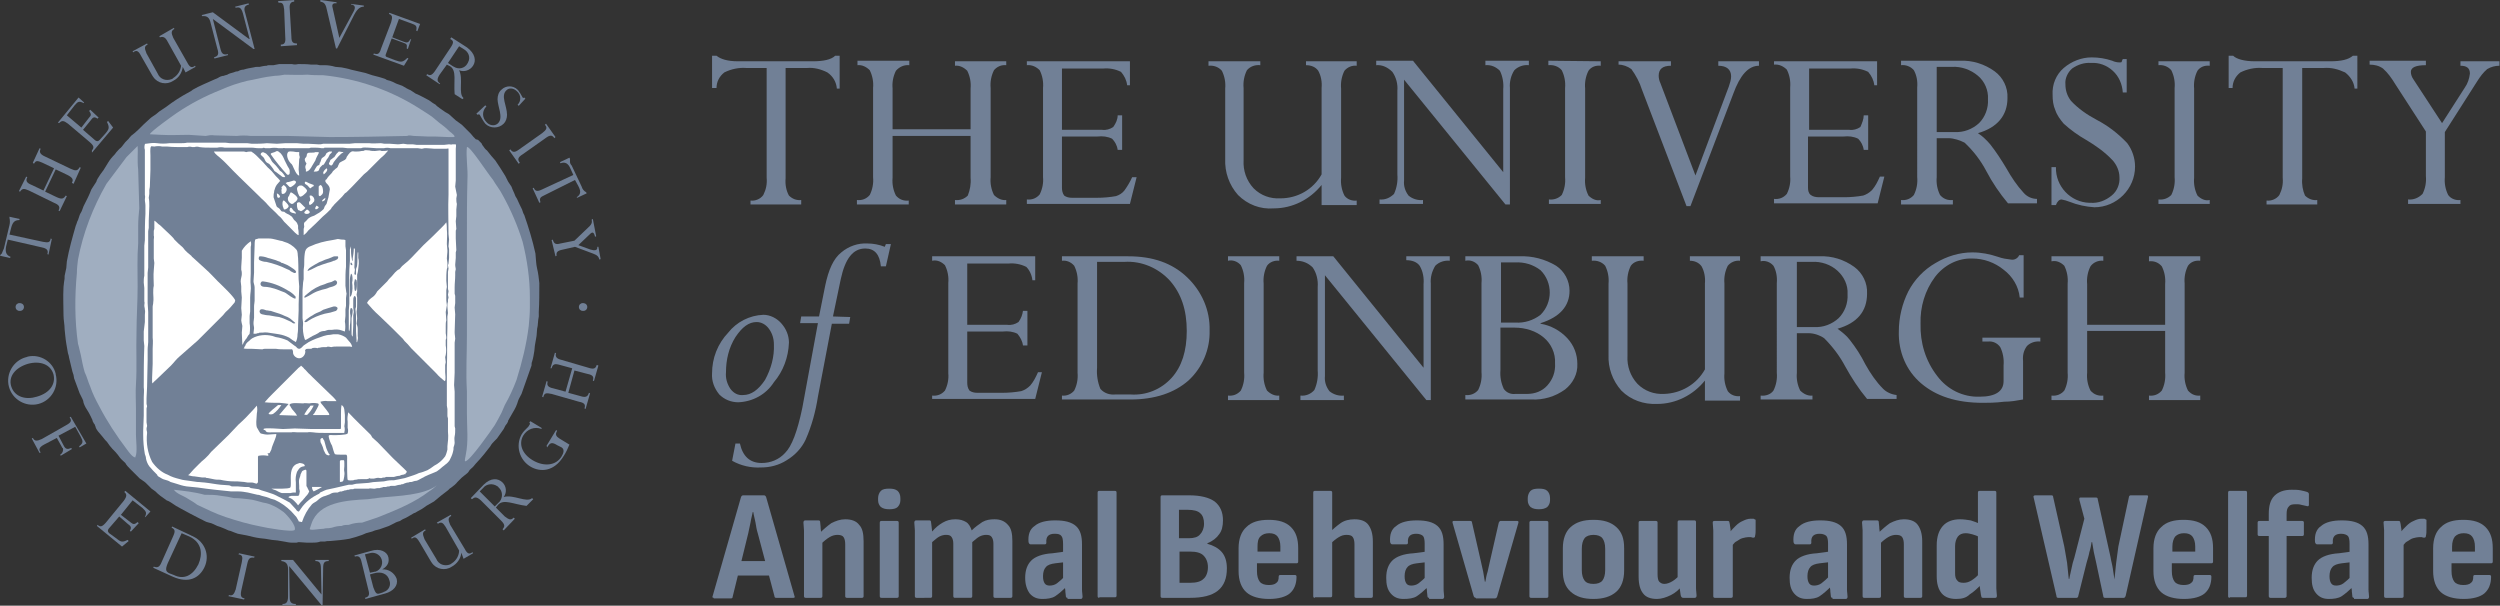 <?xml version="1.0" encoding="utf-8"?>
<!-- Generator: Adobe Illustrator 26.1.0, SVG Export Plug-In . SVG Version: 6.00 Build 0)  -->
<svg version="1.1" id="katman_1" xmlns="http://www.w3.org/2000/svg" xmlns:xlink="http://www.w3.org/1999/xlink" x="0px" y="0px"
	 viewBox="0 0 448.7 108.7" style="enable-background:new 0 0 448.7 108.7;" xml:space="preserve">
<rect x="0" y="0" width="448.7" height="108.7" fill="#333333" stroke="none"/>
<style type="text/css">
	.st0{fill:#718096;}
	.st1{fill:#FFFFFF;}
	.st2{fill:#A0AEC0;}
	.st3{enable-background:new    ;}
</style>
<path class="st0" d="M7.7,43.4c1,0.2,1.3,0.1,1.4-0.6l0.2,0.1l-0.6,2.8l-0.2-0.1c0.2-0.6,0-1-1-1.2L1.4,43l-0.3,1.2
	c-0.2,1,0,1.6,0.8,1.9l-0.1,0.2L0,45.9l0.1-0.2c0.1-0.1,0.3-0.2,0.3-0.4c0.1-0.2,0.2-0.5,0.3-0.7l1-4.2c0.1-0.4,0.1-0.9,0-1.3v-0.2
	l1.8,0.4v0.2c-0.7,0-1.2,0.2-1.5,1.4l-0.3,1.2L7.7,43.4L7.7,43.4z"/>
<path class="st0" d="M8.1,34.4l2.1,1c0.9,0.4,1.2,0.3,1.6-0.3l0.2,0.1l-1.3,2.7l-0.2-0.1c0.3-0.6,0.2-1-0.8-1.4l-4.5-2.2
	c-0.9-0.4-1.2-0.4-1.6,0.2l-0.2-0.1l1.3-2.6l0.2,0.1c-0.3,0.6-0.2,1,0.8,1.4l2.1,1l1.9-4l-2.1-1c-0.9-0.4-1.2-0.4-1.5,0.2l-0.2-0.2
	l1.2-2.6l0.2,0.1c-0.3,0.6-0.1,1,0.8,1.4l4.6,2.2c0.9,0.4,1.2,0.4,1.6-0.3l0.2,0.1L13.2,33l-0.3-0.2c0.3-0.5,0.2-0.9-0.8-1.4l-2.1-1
	L8.1,34.4L8.1,34.4z"/>
<path class="st0" d="M17.7,21.1l-0.2,0.2c-0.6-0.4-0.8-0.3-1.3,0.4l-1.3,1.6l2.2,1.9c0.3,0.2,0.5,0.2,0.8-0.1l0.9-1
	c0.8-0.9,0.9-1.2,0.4-2.2l0.2-0.2l0.9,1.2l-3.8,4.5L16.5,27c0.4-0.5,0.4-0.8-0.4-1.5l-3.9-3.3c-0.8-0.6-1.1-0.6-1.6-0.1L10.4,22
	l3.7-4.5l1,0.9l-0.1,0.1c-0.8-0.4-1-0.3-1.6,0.4L12,20.7l2.6,2.2l1.4-1.8c0.4-0.4,0.4-0.6,0-1.2l0.2-0.2L17.7,21.1z"/>
<path class="st0" d="M32.8,12c-0.1,1-0.7,2-1.7,2.5c-1.2,0.8-2.8,0.5-3.6-0.7c-0.1-0.1-0.1-0.2-0.2-0.3l-2-3.5c-0.5-1-0.9-1-1.4-0.6
	l-0.1-0.2l2.6-1.4l0.1,0.2c-0.6,0.3-0.6,0.6-0.2,1.6l2,3.6c0.4,1,1.5,1.4,2.5,1c0.1,0,0.2-0.1,0.3-0.2c0.8-0.5,1.3-1.3,1.4-2.2
	l-2.4-4.3c-0.4-0.8-0.8-1-1.4-0.8l-0.1-0.2L31.2,5l0.1,0.2c-0.6,0.3-0.6,0.7-0.2,1.6l2.5,4.4c0.5,1,0.9,1,1.4,0.6l0.1,0.2l-1.8,1
	L32.8,12L32.8,12z"/>
<path class="st0" d="M45.7,8.8h-0.2l-7.3-5.4h0l1.4,5.5c0.2,0.8,0.6,1,1.3,0.8v0.2l-2.4,0.6l-0.1-0.2c0.6-0.2,1-0.4,0.6-1.6
	l-1.2-4.6c-0.2-0.9-0.6-1.3-1.5-1.2l-0.1-0.2l2-0.5l6.5,4.8h0.1l-1.2-4.6c-0.3-1-0.6-1.2-1.3-1l-0.1-0.2l2.4-0.6l0.1,0.2
	c-0.8,0.2-1,0.6-0.7,1.5L45.7,8.8L45.7,8.8z"/>
<path class="st0" d="M52.3,6.6c0,1,0.3,1.2,1,1.2v0.3l-2.9,0.2V8c0.6,0,0.9-0.3,0.8-1.3l-0.2-5c-0.1-1-0.3-1.3-1-1.2l-0.1-0.3
	L52.8,0l0,0.3c-0.6,0-0.9,0.4-0.8,1.3L52.3,6.6L52.3,6.6z"/>
<path class="st0" d="M60.5,8.7h-0.2l-1.6-6.8c-0.2-1-0.4-1.5-1.2-1.6V0l2.9,0.4v0.2c-0.6-0.1-0.9,0.2-0.7,0.8l1.2,5.4l2.6-4.8
	c0.3-0.6,0.3-1.1-0.5-1.2L63,0.7L65.3,1v0.2c-0.6,0-1.1,0.3-1.7,1.4L60.5,8.7L60.5,8.7z"/>
<path class="st0" d="M73.2,8.8L73,8.7c0.1-0.8,0-0.8-0.8-1.1l-1.9-0.7l-1,2.7c-0.2,0.4-0.1,0.6,0.3,0.7l1.3,0.5
	c1.1,0.4,1.4,0.4,2.2-0.4l0.2,0.1l-0.8,1.3l-5.5-2l0.1-0.2c0.6,0.2,1,0.2,1.3-0.9L70.2,4c0.3-1,0.2-1.3-0.4-1.5l0.1-0.2l5.5,2
	l-0.5,1.3l-0.2-0.1c0.2-0.9-0.1-1-0.9-1.3l-2.2-0.8l-1.2,3.3l2.1,0.8c0.5,0.2,0.8,0.2,1.1-0.4L73.8,7L73.2,8.8L73.2,8.8z"/>
<path class="st0" d="M82.4,8.3l0.8,0.5c0.9,0.5,1.3,1.5,0.8,2.4c0,0.1-0.1,0.1-0.1,0.2c-0.5,0.9-1.6,1.1-2.4,0.6
	c-0.1,0-0.1-0.1-0.2-0.1l-0.9-0.6L82.4,8.3L82.4,8.3z M80.2,11.6l0.6,0.3c1.2,0.8,0.6,2.7,0.8,5l1.4,0.9l0.2-0.2c-1-0.8,0-3.4-0.8-5
	c0.9,0.4,2,0,2.5-0.8c0.6-0.9,0.4-2.2-1.1-3.3l-2.8-1.8l-0.2,0.3c0.6,0.3,0.7,0.6,0.1,1.5l-2.8,4.2c-0.6,0.9-1,0.9-1.4,0.6l-0.2,0.2
	l2.4,1.6L79,15c-0.6-0.4-0.6-0.8-0.1-1.6L80.2,11.6L80.2,11.6z"/>
<path class="st0" d="M93.1,19l-0.2-0.2c0.7-0.7,0.6-1.8-0.1-2.4c0,0,0,0,0,0c-0.6-0.6-1.4-0.7-1.9-0.2c-1.1,1,0.1,2.8,0.1,4.4
	c0,0.6-0.2,1.2-0.6,1.6c-0.9,0.9-2.4,0.9-3.3,0c-0.4-0.5-0.7-1.1-1-1.6c-0.1-0.1-0.2-0.1-0.4,0l-0.2-0.2l1.6-1.5l0.2,0.2
	c-0.8,0.8-0.8,2,0,2.8c0.5,0.6,1.4,0.8,2,0.3c0,0,0.1-0.1,0.1-0.1c1-1-0.1-3-0.1-4.3c0-0.6,0.2-1.3,0.7-1.7c0.8-0.8,2.1-0.8,2.9,0
	c0,0,0.1,0.1,0.1,0.1c0.3,0.4,0.6,0.9,0.8,1.3c0.1,0.1,0.2,0.1,0.3,0l0.2,0.2L93.1,19z"/>
<path class="st0" d="M93.8,27.7c-0.8,0.5-1,0.9-0.5,1.5l-0.2,0.2l-1.7-2.4l0.2-0.2c0.4,0.6,0.8,0.6,1.6,0l4.1-2.9
	c0.8-0.6,1-1,0.5-1.5l0.2-0.2l1.7,2.4l-0.2,0.2c-0.4-0.6-0.8-0.6-1.6,0L93.8,27.7L93.8,27.7z"/>
<path class="st0" d="M97.8,35c-0.9,0.4-1,0.6-0.8,1.3l-0.2,0.1l-1.2-2.6l0.2-0.1c0.2,0.5,0.5,0.8,1.5,0.3l5.6-2.6l-0.5-1.1
	c-0.4-1-1-1.3-1.8-1l-0.1-0.2l1.7-0.8l0.1,0.2c0,0.2,0,0.3,0,0.5c0,0.3,0.1,0.5,0.3,0.7l1.8,3.8c0.1,0.4,0.4,0.8,0.8,1l0.1,0.2
	l-1.7,0.8l-0.1-0.1c0.6-0.4,0.9-0.9,0.3-2l-0.6-1.1L97.8,35L97.8,35z"/>
<path class="st0" d="M101,44.8c-1,0.2-1.2,0.5-1.1,1.1L99.7,46L99,43.1l0.2-0.1c0.2,0.6,0.4,1,1.4,0.7l2.5-0.5l2.3-2.2
	c0.8-0.7,0.9-1,0.8-1.6l0.2-0.1l0.6,3.1l-0.2,0.1c-0.2-0.9-0.5-0.9-0.9-0.5l-2.1,2l2.2,0.8c0.7,0.2,1.3,0.2,1.2-0.5h0.2l0.4,2.2
	l-0.2,0.1c-0.2-0.6-0.4-0.8-1.2-1.1l-3.2-1.2L101,44.8L101,44.8z"/>
<path class="st0" d="M5,65.3c2.2-0.6,4.1,0.1,4.6,1.9c0.4,1.6-0.5,3.3-3,4c-1.9,0.6-4,0.1-4.6-1.9C1.5,67.6,2.7,66,5,65.3 M4.7,64.1
	c-2.3,0.6-3.7,3-3.1,5.3s3,3.7,5.3,3.1c2.3-0.6,3.7-3,3.1-5.3c0,0,0-0.1,0-0.1c-0.5-2.2-2.8-3.6-5-3.1C4.8,64.1,4.7,64.1,4.7,64.1"
	/>
<path class="st0" d="M7.9,79.8c-0.9,0.5-1,0.9-0.6,1.4l-0.2,0.1l-1.4-2.6l0.2-0.1c0.3,0.6,0.7,0.6,1.6,0.2l4.4-2.5
	c0.9-0.5,1-0.8,0.6-1.4l0.2-0.1l2.8,4.8l-1.2,0.7l-0.1-0.2c0.8-0.6,0.7-0.9,0.3-1.7l-1-1.8l-3,1.6l1,1.9c0.3,0.5,0.6,0.6,1.3,0.3
	l0.1,0.2l-2,1.2l-0.1-0.2c0.4-0.2,0.6-0.7,0.5-1.1c0,0,0-0.1-0.1-0.1l-1-1.8L7.9,79.8L7.9,79.8z"/>
<path class="st0" d="M23.5,95.4l-0.2-0.1c0.3-0.6,0.3-0.8-0.4-1.3l-1.5-1.3l-1.9,2.2c-0.2,0.3-0.2,0.5,0.1,0.8l1.1,0.8
	c1,0.8,1.2,0.9,2.2,0.4l0.2,0.2l-1.2,1l-4.5-3.7l0.1-0.2c0.5,0.4,0.8,0.4,1.5-0.4l3.2-3.9c0.6-0.8,0.6-1.2,0.1-1.6l0.2-0.2l4.5,3.7
	l-0.9,1L26,92.8c0.4-0.8,0.2-1-0.4-1.6l-1.8-1.4l-2.1,2.6l1.8,1.4c0.4,0.3,0.6,0.4,1.2-0.1l0.2,0.2L23.5,95.4L23.5,95.4z"/>
<path class="st0" d="M32.6,95.7l1.4,0.6c2.3,1.1,2.4,3.2,1.6,5c-1,2-2.6,2.8-4.4,1.9l-0.8-0.3c-0.6-0.3-0.8-0.6-0.3-1.8L32.6,95.7
	L32.6,95.7z M29,100.9c-0.4,1-0.8,1-1.4,0.8l-0.1,0.2l3.5,1.6c2.9,1.3,4.8,0.2,5.7-1.7c1-2.1,0.1-4.5-2-5.5
	c-0.1-0.1-0.3-0.1-0.4-0.2l-3.4-1.6l-0.1,0.2c0.6,0.3,0.7,0.6,0.3,1.5L29,100.9L29,100.9z"/>
<path class="st0" d="M43.3,106c-0.2,1,0,1.3,0.6,1.4l-0.1,0.2l-2.8-0.6l0.1-0.2c0.6,0.2,0.9-0.1,1.2-1l1.1-4.9
	c0.2-1,0.1-1.3-0.6-1.4l0.1-0.2l2.8,0.6l-0.1,0.2c-0.7-0.1-1,0.1-1.2,1L43.3,106L43.3,106z"/>
<path class="st0" d="M57.9,108.6h-0.2l-5.8-7l0,0l0.1,5.7c0,0.8,0.3,1.1,1.1,1.1v0.2h-2.4v-0.2c0.6,0,1-0.2,1-1.4v-4.8
	c0-0.9-0.3-1.4-1.2-1.5v-0.2h2.1l5.1,6.2l0,0l-0.1-4.7c0-1-0.3-1.3-1-1.3v-0.2h2.4v0.2c-0.8,0-1,0.3-1,1.3L57.9,108.6z"/>
<path class="st0" d="M66.4,102.8l-0.9-3.3l0.8-0.2c0.9-0.3,1.9,0.2,2.2,1.1c0.3,0.9-0.2,1.9-1.1,2.2c0,0-0.1,0-0.1,0L66.4,102.8
	L66.4,102.8z M66.1,105.8c0.3,1,0.1,1.3-0.6,1.5l0.1,0.2l3.6-1c1.4-0.4,2.3-1.4,2-2.6c-0.4-1.1-1.5-1.8-2.6-1.7
	c1-0.6,1.3-1.3,1.1-2.2s-1.4-1.7-3.2-1.1l-2.9,0.8l0.1,0.2c0.6-0.2,1,0,1.2,1L66.1,105.8L66.1,105.8z M66.4,103.1l0.7-0.2
	c1.4-0.4,2.5,0.1,2.8,1.3c0.3,0.8-0.1,1.7-0.9,2c-0.1,0-0.1,0-0.2,0.1l-0.6,0.2c-0.6,0.2-0.8,0-1.2-1.1L66.4,103.1z"/>
<path class="st0" d="M82.8,99.2c-0.1,1.1-0.8,2-1.7,2.5c-1.2,0.8-2.8,0.5-3.6-0.7c-0.1-0.1-0.1-0.2-0.2-0.3l-2-3.4
	c-0.6-1-0.9-1-1.4-0.6l-0.1-0.2l2.5-1.5l0.1,0.2c-0.6,0.3-0.6,0.6-0.2,1.6l2.1,3.5c0.4,1,1.5,1.4,2.5,1c0.1-0.1,0.2-0.1,0.3-0.2
	c0.8-0.5,1.3-1.4,1.3-2.3l-2.4-4.2c-0.5-0.8-0.8-1-1.4-0.6l-0.2-0.2l2.5-1.4l0.1,0.2c-0.6,0.3-0.6,0.7-0.2,1.6l2.6,4.3
	c0.5,1,0.9,1,1.4,0.6l0.1,0.2l-1.7,1L82.8,99.2L82.8,99.2z"/>
<path class="st0" d="M86.1,88.2l0.6-0.6c0.6-0.8,1.8-0.9,2.6-0.3c0.1,0,0.1,0.1,0.2,0.2c0.7,0.6,0.8,1.7,0.2,2.5
	c-0.1,0.1-0.1,0.1-0.2,0.2l-0.7,0.7L86.1,88.2z M89,91.1l0.4-0.5c1-1.1,2.7-0.1,5.1,0.2l1.2-1.2l-0.2-0.2c-1,0.9-3.3-0.7-5.1-0.2
	c0.6-0.8,0.5-1.9-0.2-2.6c-0.8-0.8-2.1-0.9-3.4,0.4l-2.3,2.4l0.2,0.2c0.5-0.4,0.8-0.5,1.6,0.2l3.6,3.6c0.8,0.8,0.7,1.1,0.3,1.6
	l0.2,0.2l2-2.1l-0.2-0.2c-0.5,0.5-0.8,0.4-1.6-0.2L89,91.1L89,91.1z"/>
<path class="st0" d="M102.2,79.8c-0.3,0.7-0.6,1.4-1,2c-1.8,3-4.3,2.9-5.9,2c-2.1-1.2-2.8-3.8-1.7-5.8c0,0,0,0,0,0
	c0.6-1,1.2-1.2,1.4-1.7c0.1-0.1,0.2-0.3,0-0.5c0,0,0,0,0,0l0.2-0.2l2,1.2L97.2,77c-1.2-0.5-2.6,0-3.3,1.2c-0.8,1.4-0.3,3.2,1.7,4.4
	s4.2,1,5.2-0.7c0.3-0.5,0.6-1.2,0-1.6l-0.8-0.4c-0.8-0.5-1.2-0.5-1.6,0.1l-0.2,0.3L98.1,80l1.7-2.8l0.2,0.1c-0.4,0.7-0.2,1,0.4,1.4
	L102.2,79.8L102.2,79.8z"/>
<path class="st0" d="M102,70.5l2.2,0.6c0.9,0.3,1.3,0.1,1.5-0.6l0.2,0.1l-0.8,2.8l-0.2-0.1c0.2-0.6,0.1-1-1-1.2l-4.9-1.4
	c-1-0.2-1.3-0.2-1.5,0.6l-0.2-0.1l0.8-2.8l0.2,0.1c-0.2,0.6,0,1,1,1.2l2.2,0.6l1.2-4.2l-2.2-0.6c-1-0.3-1.3-0.1-1.5,0.6l-0.2,0
	l0.8-2.8l0.2,0.1c-0.2,0.6,0.1,1,1,1.2l4.8,1.4c0.9,0.3,1.3,0.2,1.5-0.5l0.3,0.1l-0.8,2.8l-0.2-0.1c0.2-0.6,0.1-1-1-1.2l-2.3-0.6
	L102,70.5L102,70.5z"/>
<path class="st0" d="M4.3,55.1c0,0.4-0.3,0.7-0.7,0.7c0,0,0,0-0.1,0c-0.4,0-0.7-0.3-0.7-0.7c0-0.4,0.3-0.7,0.7-0.7c0,0,0,0,0,0
	C4,54.4,4.3,54.7,4.3,55.1"/>
<path class="st0" d="M105.4,55.1c0,0.4-0.3,0.7-0.7,0.7c0,0,0,0-0.1,0c-0.4,0-0.7-0.3-0.7-0.7c0-0.4,0.3-0.7,0.7-0.7c0,0,0,0,0,0
	C105.1,54.4,105.4,54.7,105.4,55.1"/>
<path class="st0" d="M74.9,91.8c0.6-0.3,1.1-0.6,1.6-1l1.4-0.8l1.2-1l1.3-1l0.3-0.3l0.3-0.2c0.4-0.3,0.8-0.6,1.1-1l0.8-0.8l1-0.8
	c0.1-0.1,0.2-0.2,0.3-0.4s0.5-0.5,0.7-0.7l0.5-0.6c0.5-0.5,1-1.1,1.5-1.7l1.1-1.4c0.2-0.4,0.5-0.7,0.8-1l0.4-0.4l1.2-1.7
	c0.1-0.2,0.2-0.4,0.3-0.6c0.1-0.1,0.2-0.3,0.3-0.4c0.1-0.2,0.2-0.3,0.2-0.5l0.8-1.4c0.2-0.3,0.4-0.7,0.6-1.1s0.3-0.8,0.4-1.1
	s0.4-0.8,0.6-1.2c0.6-1.7,1.2-3.4,1.8-5.1c0-0.2,0-0.5,0.1-0.7c0.2-0.6,0.3-1.3,0.4-1.9l0.1-1c0.1-0.6,0.2-1.1,0.3-1.7l0.1-1.3
	l0.1-0.5l0.1-1.1l0.1-0.6V56c0.1-1.7,0.1-3.5,0.1-5.2c-0.1-0.9-0.2-1.8-0.4-2.6s-0.2-1.8-0.3-2.7c-0.5-2.3-1.2-4.6-2-6.9
	c-0.2-0.3-0.3-0.7-0.4-1c-0.3-0.6-0.6-1.2-0.9-1.9l-0.3-0.5c-0.2-0.6-0.5-1.1-0.7-1.7c-0.2-0.3-0.4-0.6-0.6-0.9l-0.5-1
	c-0.6-1-1.2-1.9-1.8-2.8l-0.7-0.8l-0.8-1c-0.3-0.2-0.5-0.5-0.7-0.8c-0.2-0.2-0.2-0.4-0.3-0.5s-0.4-0.4-0.6-0.6L85.4,25
	c-0.3-0.3-0.6-0.6-0.9-1l-0.8-0.8l-0.8-0.8l-1.1-0.8l-1.1-1c-0.2-0.2-0.5-0.3-0.8-0.5l-1-0.7c-0.2-0.2-0.5-0.3-0.7-0.6l-0.5-0.3
	l-0.7-0.5c-0.8-0.4-1.6-0.9-2.4-1.2c-0.3-0.2-0.6-0.4-0.9-0.6c-0.5-0.2-1-0.5-1.5-0.8L71.1,15c-0.2-0.1-0.4-0.2-0.6-0.3L70,14.5
	c-0.3-0.1-0.6-0.1-0.8-0.3c-0.8-0.3-1.6-0.5-2.4-0.7c-0.4-0.1-0.8-0.3-1.2-0.4c-0.8-0.2-1.7-0.4-2.6-0.6c-0.6-0.2-1.2-0.3-1.7-0.4
	L60.2,12c-0.7-0.2-1.3-0.3-2-0.3h-0.8l-0.5-0.1h-1c-0.8-0.1-1.6-0.1-2.4-0.1c-0.4,0.1-0.7,0.1-1.1,0h-1.1c-0.1,0-0.2,0-0.3,0h-0.9
	l-0.5,0.1l-0.5,0.1c-0.1,0-0.3,0-0.4,0c-0.1,0-0.2,0-0.3,0c-0.2,0-0.4,0-0.5,0.1c-0.4,0-0.9,0.1-1.3,0.2c-0.1,0-0.2,0-0.3,0
	c-0.3,0-0.5,0-0.8,0.1c-0.6,0.1-1.2,0.2-1.8,0.4c-0.3,0-0.7,0.1-1,0.3c-0.3,0-0.6,0.1-0.8,0.2c-0.4,0.1-0.8,0.2-1.1,0.4
	c-0.2,0.1-0.5,0.1-0.6,0.2c-0.4,0-0.8,0.2-1.1,0.4l-0.7,0.3c-1.3,0.6-2.6,1.1-3.8,1.8c-0.2,0.2-0.4,0.3-0.6,0.4
	c-1.5,0.8-2.9,1.7-4.2,2.7c-0.4,0.3-0.8,0.5-1.2,0.8c-0.2,0.2-0.4,0.3-0.6,0.5c-0.4,0.3-0.8,0.5-1.1,0.8c-0.7,0.6-1.4,1.3-2.1,2
	c-0.4,0.4-0.9,0.8-1.3,1.1c-0.1,0.2-0.3,0.3-0.4,0.5c-0.2,0.2-0.4,0.4-0.6,0.6s-0.5,0.7-0.8,1c-0.3,0.2-0.5,0.5-0.8,0.8l-0.3,0.4
	c-0.5,0.5-0.9,1-1.2,1.5l-0.8,1.3c-0.4,0.5-0.8,1.1-1.1,1.6c-0.1,0.2-0.2,0.4-0.2,0.5L16.4,34c-0.2,0.5-0.4,1-0.6,1.4l-0.2,0.4
	c-0.2,0.4-0.4,0.8-0.6,1.2c-0.1,0.3-0.2,0.5-0.3,0.8c-0.1,0.3-0.3,0.5-0.4,0.8L14,39.5c-0.2,0.3-0.2,0.6-0.4,1
	c-0.6,2.1-1.2,4.2-1.6,6.4l-0.1,1.2c-0.1,0.5-0.2,1-0.3,1.4c0,0.4,0,0.7-0.1,1.1c0,0.3-0.1,0.6-0.1,0.9c-0.1,1.8,0,3.5,0,5.1
	c0,0.8,0.2,1.7,0.2,2.5l0.1,1c0.1,1.1,0.3,2.2,0.5,3.3c0.1,0.3,0.2,0.6,0.2,0.8c0.2,0.8,0.4,1.7,0.6,2.5l0.2,0.6
	c0,0.2,0.1,0.4,0.1,0.6l1,2.7c0.2,0.4,0.3,0.6,0.5,1c0.1,0.2,0.2,0.5,0.2,0.7c0.2,0.6,0.5,1.1,0.9,1.7c0.2,0.4,0.5,0.9,0.7,1.4
	c0,0.2,0.1,0.3,0.2,0.5c0,0.1,0.2,0.2,0.2,0.3s0.2,0.4,0.2,0.6c0.2,0.4,0.5,0.8,0.8,1.1l0.5,0.6c0.2,0.3,0.5,0.6,0.7,0.8l0.5,0.7
	c0.3,0.4,0.6,0.7,1,1.1c0.3,0.3,0.5,0.6,0.8,1s0.6,0.6,1,1c0.2,0.4,0.5,0.7,0.8,1c0.4,0.4,0.8,0.8,1.2,1.2l0.6,0.6
	c0.4,0.3,0.8,0.5,1.1,0.8l1,1l0.7,0.5c0.3,0.3,0.5,0.5,0.9,0.8l1.1,0.8c0.3,0.1,0.5,0.2,0.8,0.4c0.3,0.2,0.6,0.4,0.9,0.6l0.9,0.5
	c1.1,0.6,2.2,1.2,3.4,1.8c0.5,0.2,1,0.6,1.6,0.7s1,0.4,1.5,0.6c0.2,0.1,0.4,0.1,0.6,0.2c0.5,0.2,1,0.4,1.4,0.6l0.4,0.1
	c0.4,0.2,0.8,0.3,1.3,0.5l1.6,0.3c0.8,0.2,1.6,0.4,2.4,0.5c0.3,0,0.6,0.1,0.9,0.1c0.4,0.1,0.8,0.1,1.2,0.2l1,0.1l0.6,0.1
	c0.2,0,0.4,0.1,0.6,0.1c0.5,0.1,1,0.2,1.4,0.2c0.3,0,0.5,0,0.8,0l0.4-0.1c0.5,0,1,0.1,1.5,0.1c0.3,0,0.5,0,0.8,0
	c0.5,0,1.1,0,1.6-0.2h0.8c0.3-0.1,0.7-0.1,1-0.1c1.2-0.1,2.3-0.2,3.4-0.4c0.4-0.1,0.8-0.2,1.1-0.3L65,96c0.2-0.1,0.5-0.2,0.7-0.3
	c0.4-0.1,0.8-0.2,1.1-0.3l0.5-0.2l0.8-0.2c0.6-0.2,1.1-0.4,1.7-0.6l1-0.5c0.3-0.2,0.7-0.3,1-0.4l0.3-0.2c0.3-0.2,0.7-0.3,1-0.5
	l1.2-0.7C74.4,92.1,74.6,92,74.9,91.8"/>
<path class="st1" d="M53.7,93.6L53.7,93.6L53.7,93.6c-0.1,0-0.1,0-0.1-0.1l-0.4-0.7l-0.9-1c-0.9-0.9-1.9-1.6-3-2.1l-0.7-0.2
	c-0.2-0.1-0.5-0.2-0.8-0.3c-0.3-0.1-0.5-0.1-0.8-0.2c-0.3-0.1-0.5-0.2-0.8-0.2l-1.7-0.4c-0.6-0.1-1.1-0.2-1.7-0.2
	c-0.4,0-0.9,0-1.3,0c-2-0.2-4-0.4-6-0.7c-0.7-0.1-1.3-0.1-2-0.2c-0.7-0.1-1.3-0.3-1.9-0.5c-0.3-0.1-0.7-0.2-1-0.3
	c-0.3-0.2-0.6-0.3-1-0.4s-0.5-0.2-0.7-0.3c-0.2-0.1-0.3-0.2-0.5-0.3c-0.1-0.1-0.2-0.2-0.2-0.3c-0.5-0.5-1-1-1.4-1.5
	c-0.3-0.4-0.5-0.9-0.6-1.4c0-0.3-0.1-0.5-0.2-0.8c-0.2-1.1-0.3-2.3-0.3-3.5c0-0.2,0-0.5,0-0.7c0-0.9,0.1-1.8,0.1-2.7v-0.6v-2.7
	c0-0.6,0.1-1.2,0-1.8c0-2.4,0-4.9,0.1-7.4l-0.1-1v-1.1v-0.5l0.2-1.7c0-0.4,0-0.9,0-1.3s0.1-0.6,0-0.9c0-0.3-0.1-0.5-0.1-0.8
	c0-0.2,0.1-0.5,0-0.7v-1.5c0-0.3,0-0.6,0-0.9c0-0.3-0.1-0.7-0.1-1c0-0.4,0-0.8,0.1-1.2c0-0.4,0-0.8,0-1.2v-2.6v-0.5l0-1.1l0.1-1
	c0-1.6,0-3.2,0.1-4.7v-1.5c0-0.4-0.1-0.7-0.1-1.1c0-0.3,0.1-0.5,0-0.8v-4c0-0.5,0-0.9,0-1.4v-1.6v-1.1c-0.1-0.3-0.1-0.7,0-1
	c0-0.1,0.1-0.1,0.2-0.1c0.7-0.1,1.3-0.2,2-0.1c0.7,0.1,1.4,0.1,2.2,0h2c0.4,0,0.8,0,1.2-0.1c0.8,0,1.4,0,2.2,0h3.5
	c0.4,0,0.7,0,1.1,0c0.3,0,0.6,0.1,1,0.1h1.1c0.6,0,1.3,0,1.9,0l0.8,0.1c0.9,0,1.8,0,2.7-0.1l1.8,0.1c0.5,0,1-0.1,1.5-0.1h1.1h1
	l1.2,0.1c0.3,0,0.6,0,0.9,0l1.8,0.1c0.3,0,0.5,0,0.8-0.1c1.6,0,3.1,0,4.7,0l1-0.1c0.7,0,1.4,0,2.2,0c0,0,0.2,0,0.4,0
	c0.6,0.1,1.3,0,2,0c0.3,0,0.5,0.1,0.8,0.1c0.3,0,0.6,0,0.9,0c0.4,0,1,0.1,1.4,0.1s0.7-0.1,1-0.1l0.7,0.1h1l0.7,0.1h0.6
	c0.2,0,0.4,0,0.7,0h0.6l1.1,0c0.6,0,1.2,0,1.9,0l0.9-0.1c0.2,0,0.4,0.1,0.6,0c0.2,0,0.4,0,0.6,0l0,0c0.1,0.2,0,0.6,0,0.8
	c0,0.8,0,1.6,0,2.5c0,0.5,0,1.1,0,1.6v0.5c0,0.4,0,0.8,0,1.1l-0.1,1.1l0.3,1.5l-0.1,0.6c0,0.3,0,0.7,0.1,1l-0.1,1v1.2l-0.1,0.9
	l0.1,1.4c-0.1,0.2-0.1,0.3-0.1,0.5c0,0.4,0,0.8,0,1.2c0,0.7,0.1,1.4,0.1,2.1l-0.1,0.4c0,0.3,0,0.6,0,1s-0.1,0.8-0.1,1.2
	s0.1,0.6,0.1,0.8l-0.1,0.5c0,0.2,0,0.4,0,0.6c0,0.8-0.1,1.4-0.1,2.2c0,0.4,0,0.8,0,1.1l0.1,0.4v0.8v0.5l-0.1,0.8
	c0,0.4,0.1,0.8,0.1,1.2c0,1.1-0.1,2.1-0.1,3.2c0,0.5,0.1,0.8,0.1,1.2c0,0.2-0.1,0.5-0.1,0.7c0,0.5,0,1,0,1.5v0.8c0,1,0,2.1,0,3.1
	c0,0.8-0.1,1.5-0.1,2.2l0.1,1.2c0,0.2,0,0.3,0,0.4v0.8v2c0,0.8,0,1.6,0,2.4v0.6l0.1,0.4c0,0.5,0,1-0.1,1.4s0,0.8,0,1.2
	c0,0.2-0.1,0.5-0.2,0.8c0,0.3,0,0.5-0.1,0.8c-0.1,0.5-0.4,1.1-0.6,1.5c-0.2,0.3-0.5,0.6-0.8,0.8c-0.2,0.2-0.4,0.3-0.5,0.4
	c-0.3,0.3-0.6,0.5-1,0.8c-0.2,0.1-0.5,0.2-0.7,0.3c-0.5,0.2-1,0.4-1.4,0.6S75.4,86,75,86.2l-0.3,0.1c-0.3,0-0.5,0.1-0.8,0.2
	c-0.2,0-0.4,0-0.6,0.1c-0.3,0-0.5,0.1-0.8,0.2c-0.1,0.1-0.2,0.1-0.2,0.1c-0.1,0-0.3,0-0.4,0.1c-0.3,0-0.7,0.1-1,0.2
	c-0.2,0-0.4,0-0.6,0c-0.1,0-0.3,0-0.4,0.1c-0.2,0-0.4,0-0.6,0.1h-0.3c-0.2,0-0.3,0-0.4,0.1c-0.1,0-0.3,0-0.4,0.1
	c-0.3,0-0.6,0-0.9,0.1h-0.3c-0.3,0-0.6-0.1-0.8,0c-0.1,0-0.3,0-0.4,0h-0.2c-0.3,0-0.5,0-0.8,0c-0.1,0-0.2,0-0.3,0h-0.2
	c-0.1,0-0.1,0-0.2,0h-0.3c-0.1,0-0.3,0-0.4,0.1h-0.3c-0.2,0-0.3,0-0.5,0.1c-0.2,0-0.3,0-0.5,0.1c-0.1,0-0.3,0-0.4,0.1
	c-0.1,0-0.2,0-0.3,0.1h-0.2c-0.2,0-0.4,0.1-0.6,0.2c-0.1,0-0.2,0-0.4,0c-0.4,0-0.7,0.1-1,0.3c-0.3,0.1-0.5,0.2-0.8,0.3
	c-0.5,0.1-1,0.4-1.4,0.8c-0.3,0.3-0.7,0.4-1,0.7c-0.8,0.9-1.4,2-1.8,3.2"/>
<path class="st0" d="M57.9,88.2c0.2-0.1,0.4-0.2,0.7-0.3c0.5-0.1,1-0.2,1.4-0.3c0.9-0.2,1.8-0.4,2.6-0.6h0.6
	c0.4-0.1,0.7-0.2,1.1-0.2l1.4-0.1c0.6,0,1.1-0.2,1.7-0.2l1.5-0.1c0.4-0.1,0.9-0.2,1.4-0.2c0.1,0,0.3,0,0.4,0c0.7-0.1,1.4-0.3,2-0.4
	c0.2-0.1,0.4-0.1,0.6-0.2c0.6-0.2,1.3-0.4,1.9-0.7c0.5-0.1,1-0.3,1.5-0.5c0.4-0.2,0.8-0.5,1.2-0.8c0.8-0.4,1.5-1,2-1.7
	c0.2-0.4,0.3-0.8,0.4-1.2c0-0.2,0-0.4,0-0.6c0.1-0.8,0.2-1.7,0.1-2.6c0-0.3,0-0.6,0-0.9c0-0.2,0-0.3,0-0.5v-1l-0.1-0.4v-0.7
	c0-0.2,0-0.4,0-0.6s-0.1-0.4-0.1-0.6s0-0.5,0-0.8c0-1,0-2,0-2.9v-0.7V66c0.1-2.3,0-4.8,0.1-7.2c0-0.3,0-0.5,0-0.8c0-0.1,0-0.1,0-0.2
	c0-0.2,0-0.4,0-0.6c0-0.1,0-0.3,0-0.4c0-0.2,0.1-0.4,0.1-0.6c0-0.4-0.1-0.8-0.1-1.2c0-0.3,0-0.6,0.1-0.8c0-0.1,0-0.3,0-0.4l0.1-0.4
	l-0.1-0.5l0.1-0.6c0-0.2-0.1-0.3-0.1-0.5v-3c0-0.2,0.1-0.4,0.1-0.6s-0.1-0.4-0.1-0.6l0.1-0.3l0.1-1v-1.6l-0.1-0.5
	c0-0.4,0.1-0.8,0.1-1.2L80.5,42c0-2.4-0.1-4.7,0-7.1c0-1.3,0-2.6,0-4c0-0.7,0-1.5,0-2.2s0-1.3,0-2c0-0.1-0.3,0-0.4,0H78
	c-0.4,0-0.9-0.1-1.4-0.1c-0.2,0-0.3,0-0.4,0l-0.5,0.1L75,26.6h-2.6c-0.3,0-0.7,0-1,0h-1.3c-0.4-0.1-0.8-0.1-1.2,0
	c-0.1,0-0.2,0-0.3,0c-0.3,0-0.7,0-1,0c-0.5,0-1-0.1-1.5-0.1s-0.9-0.1-1.3,0.1c-0.1,0-0.2,0-0.3,0h-1.1c-0.2,0-0.4,0-0.6,0
	c-0.1,0-0.3,0-0.4,0c-0.3,0-0.6-0.1-0.9-0.1h-2.3c-0.3,0-0.7,0-1,0c0,0.1,0,0.1-0.2,0.1c-0.1,0-0.2,0-0.3,0c-0.5-0.1-1-0.1-1.5-0.1
	c0,0-0.1,0-0.2,0c-0.2,0-0.3,0-0.5,0.1H52h-0.8c-0.2,0-0.3-0.1-0.4,0c-0.3,0-0.6,0-0.8,0c-0.5-0.1-1-0.1-1.6,0h-0.8
	c-0.2-0.1-0.4-0.1-0.5,0c-0.2,0-0.5,0-0.7,0c-0.5,0-0.8-0.1-1.3-0.1c-0.1,0-0.3,0-0.5,0c-0.3,0-0.6,0-0.9,0h-1.2c-0.2,0-0.4,0-0.6,0
	c-0.5,0-1.1,0-1.6,0c-0.4-0.1-0.9-0.1-1.3,0c-0.4,0-0.8,0-1.2,0c-0.7,0-1.3,0-2-0.1c-0.3-0.1-0.6-0.1-0.9,0c-0.2,0-0.3,0-0.4,0
	c-0.3-0.1-0.6-0.1-0.9,0c-0.3,0-0.5,0-0.8,0c-0.9,0-1.8,0-2.8-0.1c-0.3,0-0.6,0-0.9,0c-0.4-0.1-0.9-0.1-1.4,0c-0.2,0-0.6-0.1-0.6,0
	c-0.2,0.3-0.1,1.3-0.1,1.6v2.6l-0.1,2.9c0,0.3-0.1,0.5-0.1,0.7v0.7l-0.1,0.7c0.1,0.5,0.1,1,0.1,1.5c0,0.8-0.1,1.8-0.1,2.6
	c0,0.4,0,0.7,0,1c0,0.1,0,0.2,0,0.3c0,0.2-0.1,0.4-0.1,0.6c0,1.5,0,3,0,4.5v2c0,0.3-0.1,0.7-0.1,1v1.4v3c0,0.3,0,0.7,0,1L26.6,56
	v5.4c0,0.4-0.1,0.8-0.1,1.3V64c0,0.2,0,0.4,0,0.6c0,1.6-0.1,3.1-0.1,4.8c0,0.7-0.1,1.4-0.1,2.1v1l0.1,0.4l-0.1,0.4
	c0,0.4,0,0.7,0,1.1c0,0.4,0,0.9,0,1.4c0,0.2,0.1,0.4,0.1,0.6s-0.1,0.3-0.1,0.6s0.1,0.4,0.1,0.7c-0.2,1.8,0.1,3.6,0.9,5.2
	c0.7,1,1.7,1.9,2.8,2.3c0.7,0.4,1.4,0.6,2.2,0.8c0.6,0.2,1.1,0.2,1.7,0.3l1.4,0.2c0.5,0,0.9,0.1,1.3,0.1c1,0.1,1.9,0.3,2.9,0.4
	c0.5,0,1,0.1,1.4,0.1c0.2,0,0.4,0.1,0.6,0.2h1.1l1.2,0.1c0.2,0,0.4,0,0.6,0c0.2,0,0.4,0.1,0.5,0.2l1.4,0.2l0.5,0.2
	c0.3,0.1,0.7,0.2,1,0.3c0.5,0.2,1,0.3,1.4,0.5l1,0.5l0.6,0.3c0.4,0.2,0.7,0.4,1.1,0.6c0.4,0.4,0.7,0.8,1.1,1.2
	c0.1,0.2,0.2,0.3,0.4,0.4c0,0.1,0,0,0.1,0s0.2-0.2,0.2-0.2l0.2-0.3c0.8-1.2,2-2.1,3.3-2.7C57.4,88.4,57.6,88.3,57.9,88.2"/>
<path class="st1" d="M58.1,31.3L58.1,31.3L58,31c0.1-0.4,0.4-0.6,0.6-0.8C59,30.5,58.4,31.1,58.1,31.3"/>
<path class="st1" d="M60,28.2c0.1-0.2,0.3-0.4,0.4-0.6l0.4-0.4c0.3,0,0.5,0.1,0.8,0.1v0.1c-0.4,0-1.4,1.3-1.7,1.7
	c-0.1,0.2-0.2,0.5-0.4,0.6c-0.1,0-0.2,0-0.3-0.1c-0.3-0.2-0.1-0.4,0-0.6c0-0.1,0.1-0.2,0.1-0.3c0.1-0.1,0.2-0.1,0.3-0.2
	C59.7,28.4,59.8,28.3,60,28.2"/>
<path class="st1" d="M57.5,29.1c0.1-0.2,0.1-0.4,0.2-0.6s0.4-0.3,0.6-0.5s0.2-0.4,0.3-0.5c0.1-0.1,0.3-0.2,0.5-0.3h0.5
	c0,0.2-0.3,0.4-0.4,0.5c-0.1,0.2-0.2,0.4-0.3,0.6c-0.2,0.2-0.3,0.4-0.4,0.6s-0.2,0.3-0.3,0.5s-0.2,0.2-0.3,0.2
	c-0.1,0.1-0.2,0.2-0.2,0.2l-0.2,0.2c-0.2,0.2-0.2,0.5-0.3,0.6c-0.2,0.2-0.5,0.2-0.8,0.2h-0.1c0.2-0.4,0.4-0.7,0.6-1
	c0.1-0.1,0.2-0.1,0.4-0.2c0-0.1,0.1-0.2,0.1-0.4C57.3,29.3,57.4,29.3,57.5,29.1"/>
<path class="st1" d="M54.7,28.6c0-0.2,0.2-0.3,0.3-0.5s0-0.4,0.2-0.6s1.1,0,1.4-0.2h0.6v0.1c0,0,0,0,0,0.1c-0.2,0.4-0.5,0.9-0.6,1.3
	l-0.3,0.5L56,29.8c-0.2,0.4-0.6,1-1.1,1c0,0,0-0.4,0-0.4c-0.1-0.2-0.1-0.3-0.1-0.5c0-0.2,0.2-0.4,0.2-0.6
	C54.8,29.1,54.7,28.8,54.7,28.6"/>
<path class="st1" d="M51.7,27.3c0.2-0.2,0.6-0.1,0.9-0.1c0.4,0.1,0.7,0.1,1.1,0.1v0.5c0,0.1,0.1,0.3,0.1,0.4l-0.1,0.4
	c0,0.6-0.1,1.2-0.1,1.8l0.1,1.1l0,0l0,0c-0.5,0-1-1.4-1.2-1.8s-0.3-0.3-0.4-0.5C51.7,28.8,51.3,27.8,51.7,27.3"/>
<path class="st1" d="M48.6,27.6c0.1-0.2,0.6-0.2,0.9-0.4s0.5,0,0.6,0.1c0.5,0.3,0.8,1,1,1.5l0.5,1l0.3,0.5c0.1,0.2,0.1,0.4,0.1,0.5
	c0,0.2,0,0.4-0.1,0.5c-0.1,0.1-0.3,0.1-0.4,0c-1-1.1-2-2.3-2.9-3.6v0"/>
<path class="st1" d="M47.2,27.3c0.2,0.1,0.5,0.2,0.6,0.3c0.3,0.3,0.6,0.6,0.8,1c0.1,0.2,0.2,0.4,0.3,0.5c0.2,0.2,0.4,0.4,0.6,0.6
	c0.2,0.2,0.3,0.4,0.5,0.6l0.2,0.3l0.4,0.3c0.2,0.2,0.4,0.5,0.6,0.8c-0.1,0-0.1,0.1-0.1,0.1c-0.2,0-0.4,0-0.6-0.2L49.7,31
	c-0.2-0.2-0.4-0.2-0.5-0.4c-0.2-0.4-0.5-0.7-0.8-1.1c-0.2-0.2-0.4-0.2-0.6-0.4v0c-0.2-0.2-0.3-0.5-0.4-0.7S47,28,46.8,27.8v-0.1
	C46.8,27.4,47,27.4,47.2,27.3"/>
<path class="st1" d="M55.6,35.1c0.1,0,0.2,0,0.3,0c0.4,0.2,0.6,0.6,0.5,1c-0.1,0.2-0.3,0.3-0.4,0.5c-0.1,0-0.3,0.2-0.4,0.2
	s-0.2-0.5-0.1-0.6s0.2-0.2,0.2-0.4S55.5,35.3,55.6,35.1"/>
<path class="st1" d="M56.1,33.5c-0.2,0.1-0.3,0.3-0.4,0.3s-0.3-0.3-0.5-0.5s-0.5-0.2-0.5-0.5c0-0.2,0.2-0.2,0.2-0.2l0,0
	c0.2,0.1,0.4,0.2,0.6,0.3c0.3,0.1,0.5,0.2,0.8,0.3c0,0,0,0.1,0,0.2C56.3,33.4,56.2,33.5,56.1,33.5"/>
<path class="st1" d="M55.6,38.1c-0.1,0.3-0.6,0.4-0.9,0.2s0.3-0.6,0.4-0.7C55.3,37.7,55.6,37.9,55.6,38.1"/>
<path class="st1" d="M54,37.9c-0.1,0-0.2-0.1-0.2-0.1c-0.1,0-0.2-0.1-0.3-0.1c-0.1-0.2-0.2-0.5-0.2-0.7c0-0.2,0-0.3,0-0.5
	c0-0.1,0.2-0.2,0.3-0.2c0.1,0,0.2,0,0.3,0.1c0.3,0.3,0.6,0.6,0.9,0.9C54.8,37.4,54.2,37.9,54,37.9"/>
<path class="st1" d="M58.4,35.5c0,0.3-0.1,0.5-0.4,0.6c0,0.1-0.2,0-0.2,0C57.8,35.9,58.1,35.7,58.4,35.5L58.4,35.5z"/>
<path class="st1" d="M57.7,35c-0.1,0.1-0.2,0.2-0.3,0.2s-0.2-0.1-0.2-0.2c0-0.5,0-1,0-1.5c0-0.1,0.2-0.2,0.3-0.3
	c0.3,0.1,0.3,0.3,0.4,0.5C58,34.2,58.1,34.7,57.7,35"/>
<path class="st1" d="M57.2,37.2L57.2,37.2c0,0.2-0.5,0.5-0.6,0.3s0.1-0.4,0.2-0.6C56.9,37,57.1,37,57.2,37.2"/>
<path class="st1" d="M53.8,33.3h0.4c0.2,0.1,1,0.7,0.9,1s-0.3,0.4-0.5,0.6c-0.2,0.2-0.5,0.4-0.7,0.4c-0.3,0-0.6-1.2-0.6-1.4
	C53.3,33.6,53.5,33.4,53.8,33.3L53.8,33.3"/>
<path class="st1" d="M52.9,36.3c-0.2,0.2-0.3,0.3-0.5,0.3s-0.2-0.1-0.4-0.2c-0.3-0.3-0.4-0.6-0.3-1l0.2-0.3c0.1-0.3,0.1-0.3,0.3-0.6
	c0.3,0.1,1.3,0.8,1.2,1.2C53.3,36,53.1,36.2,52.9,36.3"/>
<path class="st1" d="M53.1,38.3L53.1,38.3c0,0.1-0.2,0-0.2,0c-0.6-0.1-1.2-0.3-0.8-1c0.1,0,0.2,0,0.2,0s0.2,0.2,0.3,0.4
	S53.1,38,53.1,38.3"/>
<path class="st1" d="M50.5,33.6c0.1-0.1,0.3-0.3,0.4-0.4l0,0c0.5,0.3,0.8,0.8,0.3,1.4c-0.1,0.1-0.2,0.2-0.4,0.2
	c-0.4,0.1-0.2-0.5-0.3-0.7C50.6,33.9,50.6,33.8,50.5,33.6"/>
<path class="st1" d="M51.3,32.9v-0.1c0.1,0,0.2,0,0.2-0.1c0.4,0,0.8-0.2,1.2-0.3c0.1,0,0.3,0,0.4,0.2c0.2,0.3-0.8,1-1,1
	S51.6,33.1,51.3,32.9"/>
<path class="st1" d="M50.8,36c0.1,0,0.2,0,0.2,0s0.8,0.7,0.8,1s-0.5,0.6-0.7,0.6s-0.2-0.1-0.2-0.2C50.7,37,50.6,36.5,50.8,36"/>
<path class="st1" d="M50,35.5c-0.3,0.1-0.3-0.6-0.3-0.8C50,34.8,50.6,35.4,50,35.5"/>
<path class="st1" d="M54.6,74.4c0.3-0.5,0.6-1,1-1.4c0-0.1,0.1-0.2,0.2-0.2l0,0h0.5c-0.3,0.6-0.6,1.1-1.1,1.6
	C55.1,74.5,54.9,74.5,54.6,74.4L54.6,74.4L54.6,74.4z"/>
<path class="st1" d="M49,74.3c-0.3,0.1-0.5,0.1-0.8,0c0-0.3,1.4-1.3,1.7-1.6h0.6C50.1,73.3,49.6,73.9,49,74.3"/>
<path class="st1" d="M59.1,81.7c-0.2,0.1-0.6-0.1-0.7-0.3c-0.1-0.2-0.2-0.4-0.3-0.6c-0.1-0.4-0.2-0.7-0.4-1.1
	c-0.2-0.3-0.2-0.5-0.2-0.8c0-0.2,0.2-0.2,0.3-0.3c0.1,0,0.2,0.1,0.2,0.2l0.2,0.3l0.3,1.1c0.1,0.4,0.3,0.8,0.5,1.2
	C59,81.4,59.3,81.6,59.1,81.7"/>
<path class="st1" d="M57.9,72.7c0.2,0.3,1.2,1.4,1.2,1.7c0,0.1-0.1,0.1-0.2,0.1h-2.7l0,0l0,0c0-0.2,0.1-0.2,0.2-0.3
	c0.2-0.4,0.8-1.3,0.8-1.6c0-0.1-0.1-0.2-0.2-0.2c-0.5-0.1-1-0.1-1.5,0c-0.3,0-0.8-0.1-1.1,0c-0.5,0-2.2-0.2-2.4,0.2
	c-0.1,0.1,0,0.2,0.1,0.3c0.2,0.4,0.5,0.8,0.8,1.1c0.2,0.2,0.3,0.4,0.4,0.6l0,0c0,0-0.1,0-0.1,0c-1,0-2.1-0.1-3.1-0.1l0,0
	c0,0,1.5-1.8,1.7-2l0,0c-0.2,0-0.4-0.1-0.6-0.1l-1-0.1c-0.8,0-1.8,0-2.7-0.1c0.5-0.6,1-1.1,1.5-1.6c1.1-1.1,2.2-2.2,3.4-3.4
	c0.4-0.4,0.8-0.8,1.2-1.2c0.2-0.1,0.2-0.2,0.4-0.3v-0.1c0.2,0.2,0.5,0.4,0.6,0.6c0.4,0.3,0.6,0.7,1,1c0.2,0.2,0.4,0.4,0.6,0.6
	c1,1,2,1.9,3,2.9c0.4,0.4,0.9,0.8,1.2,1.3h-0.2h-1c-0.1,0-0.2,0-0.4,0c-0.4-0.1-0.9,0-1.3,0.1C57.6,72.4,57.8,72.6,57.9,72.7"/>
<path class="st1" d="M47.3,77c0.2-0.3,3,0,3.5,0c0.8,0,1.5-0.1,2.1-0.1c1,0,2,0.1,3,0.1h1.6c1.2,0,2.4,0,3.6,0l0,0
	c0.1,0,0.1-0.3,0.1-0.4v-2.3c0-0.5,0-1,0.1-1.6c0.6,0.3,0.5,1.1,0.6,1.8v1.3l-0.1,0.7c0.1,0.4,0.1,0.7,0,1.1v0.1l0,0
	c0,0-0.2,0-0.3,0h-1.8c-0.3,0-0.6,0-0.8,0c-0.2,0-0.5,0-0.7,0c-0.7,0-1.3,0-2-0.1c-0.3,0-0.7-0.1-1,0c-0.5,0-1,0-1.5,0
	c-0.1,0-0.2,0-0.3,0c-0.3,0-0.9-0.1-1.1,0c-0.2,0-0.3,0-0.5,0h-1.5c-0.3,0-0.6,0-0.9,0h-0.3c-0.1,0-0.2,0-0.3,0
	c-0.6,0-1,0.1-1.2-0.4C47.3,77.2,47.3,77.1,47.3,77"/>
<path class="st1" d="M61.6,86.3c-0.1,0.2-0.5,0.2-0.6,0.2v-2.9c0-0.3,0-0.6,0-0.8c0-0.1,0.1-0.2,0.2-0.2c0.2,0,0.3,0,0.5,0
	c0.1,0,0.1,0.4,0.1,0.5c0,0.2,0,0.4,0,0.6c0,0.3-0.1,0.6,0,1S61.7,86.1,61.6,86.3"/>
<path class="st1" d="M72.8,85.1c-0.1,0-0.3,0-0.4,0.1c-0.3,0-0.5,0.1-0.7,0.2c-0.3,0-0.7,0.1-1,0.2L70,85.6c-0.1,0-0.3,0-0.4,0
	c-0.1,0-0.2,0-0.3,0c-0.1,0-0.2,0.1-0.2,0.1s-0.5,0-0.6,0.1c-0.1,0-0.2,0-0.3,0c-0.4-0.1-0.7,0-1.1,0.1c-0.2,0-0.3,0-0.4,0
	c-0.2,0-0.3,0-0.4-0.1c0,0.1-0.4,0.2-0.5,0.2c-0.3,0-0.5,0-0.8,0c-0.1,0-0.2,0-0.3,0c-0.3,0-0.5,0-0.8,0.1c-0.2,0-0.3,0-0.5,0.1
	c-0.2,0-0.9,0.1-1-0.1s-0.1-2.6-0.1-3v-0.6c0-0.2,0.1-1-0.3-0.9c-0.3,0-0.6,0-0.9,0c-0.2,0-0.9,0-1-0.1s-0.4-1.1-0.5-1.5
	c-0.3-0.5-0.5-1.1-0.6-1.6c0-0.1,0-0.1,0-0.2c0.1-0.2,0.6-0.1,0.8-0.1c0.4,0,2.4,0,2.6-0.3c0.1-0.3,0.1-0.7,0-1c0-0.3,0-0.7,0-1.1
	c-0.1-0.6,0-1.1,0.1-1.7c1.3,1.4,2.7,2.7,4,4c0.1,0.1,0.2,0.3,0.3,0.5c0.3,0.3,0.7,0.6,1,0.9c0.9,0.9,1.8,1.9,2.7,2.8l2.1,2
	c0.2,0.2,0.3,0.3,0.4,0.4c0,0.1,0,0.3-0.2,0.3c0,0,0,0,0,0"/>
<path class="st1" d="M70.3,49.6l0.6-0.7c0.2-0.2,0.5-0.5,0.8-0.6c0.3-0.4,0.6-0.7,1-1s0.8-0.7,1.1-1L76,44c1.1-1,2.2-2.1,3.3-3.2
	c0.3-0.3,0.6-0.6,0.8-0.9c0.1,0.4,0.1,0.9,0.1,1.3c0.1,0.8,0,1.7,0,2.6l0.1,1.2c0,0.5-0.1,0.9-0.1,1.4l0.1,0.8v0.4
	c0,0.1,0,0.3,0,0.4l-0.1,0.3c-0.1,0.7-0.1,1.4-0.1,2.1l0.1,1.1l-0.1,0.6c0,0.4,0,0.9,0,1.3c0,0.1,0,0.3,0,0.5c0,0.3,0.1,0.6,0.1,0.9
	c-0.1,0.4-0.1,0.8-0.2,1.2l0.1,1.5c-0.1,0.3-0.1,0.7-0.1,1c0,0.1,0,0.2,0,0.3v1l0.1,0.7c0,0.2,0,0.3-0.1,0.5c0,0.3,0,0.7,0,1
	c0.1,0.6,0.1,1.1,0,1.7l-0.1,0.4c0,0.3,0.1,0.6,0.1,0.9l-0.1,0.5v0.5c0,0.3,0,0.5,0,0.8c0,0.2,0.2,1.6-0.1,1.6
	c-0.5-0.4-1.1-0.9-1.5-1.4l-4.5-4.5c-0.2-0.2-0.4-0.5-0.6-0.7l-0.6-0.6l-0.3-0.4c-1.4-1.4-2.9-2.9-4.3-4.2c-0.8-0.7-1.5-1.5-2.1-2.2
	v-0.1c0.2-0.4,0.7-0.8,1-1s0.6-0.6,0.8-1l0.8-0.8l0.3-0.3c0.2-0.2,0.5-0.5,0.7-0.7c0.2-0.3,0.4-0.5,0.7-0.8"/>
<path class="st1" d="M61.7,28.8c0.2-0.1,0.2-0.1,0.3-0.2c0.1-0.1,0.2-0.2,0.2-0.4c0.2-0.3,0.4-0.6,0.6-0.8l0.3-0.2
	c0.2-0.1,0.4,0,0.6,0c0.4,0,0.8,0,1.2-0.1c0.2,0,0.4,0,0.5-0.1s0.6,0,0.9,0c0.3,0.1,0.7,0.1,1,0.1c0.3,0,0.6-0.1,0.9-0.1l0.3,0.1
	c0.4,0,0.8,0,1.1-0.1l0,0l0,0c0,0.1,0,0,0,0v0.1c-0.4,0.5-0.8,0.9-1.3,1.3l-2.4,2.4c-0.2,0.2-0.4,0.3-0.6,0.5
	c-0.7,0.7-1.4,1.5-2.1,2.2l-0.8,0.8c-0.2,0.2-0.3,0.3-0.5,0.4c-0.2,0.2-0.3,0.4-0.5,0.6c-0.5,0.5-1,1-1.4,1.4
	c-0.2,0.3-0.5,0.5-0.6,0.8c-0.5,0.5-1,1-1.5,1.4c-0.8,0.8-1.7,1.7-2.6,2.5c-0.2,0.3-0.5,0.6-0.8,0.8l0,0l0,0l0,0l0,0
	c0-0.1,0-0.2,0-0.3v-0.8l0.1-0.4c0-0.3-0.1-0.5,0-0.7s0.2-0.2,0.3-0.3c0.2-0.2,0.4-0.5,0.6-0.6c0.3-0.2,0.6-0.3,0.9-0.4l0.5-0.3
	c0.4-0.2,0.8-0.5,1.2-0.9l0.2-0.5l0.3-0.4c0.1-0.2,0.1-0.4,0.2-0.7c0.1-0.3,0.2-0.6,0.2-0.8L59.2,34c0-0.4-0.2-0.7-0.5-1
	c-0.1-0.1-0.2-0.2-0.3-0.4c0,0,0-0.1,0-0.2s0.1-0.2,0.2-0.2c0.2-0.4,0.6-0.8,0.9-1.1c0.2-0.2,0.2-0.4,0.4-0.5
	c0.2-0.2,0.4-0.4,0.6-0.5c0.1-0.1,0.2-0.3,0.2-0.4c0.1-0.1,0.1-0.3,0.2-0.4c0.1-0.2,0.3-0.2,0.4-0.3L61.7,28.8"/>
<path class="st1" d="M40.1,27.2c0.4,0,0.8,0,1.2,0c0.3,0,0.6,0,0.9,0h1.6c0.1,0,0.3,0.1,0.4,0.1c0.3-0.1,0.6-0.1,0.9-0.1
	c0.3,0.2,0.6,0.4,0.9,0.7c0.4,0.4,0.8,0.8,1.2,1.2c0.3,0.3,0.5,0.6,0.8,0.9s0.7,0.6,1,1c0.2,0.2,0.3,0.4,0.5,0.6
	c0.1,0.1,0.2,0.2,0.3,0.3c0.2,0.2,0.4,0.4,0.5,0.6c-0.1,0-0.3,0.3-0.4,0.4c-0.3,0.3-0.5,0.7-0.6,1.1c-0.1,0.2-0.1,0.3-0.1,0.5
	c-0.1,0.3-0.1,0.6-0.1,0.9l0.2,0.6l0.2,0.6c0.1,0.2,0.1,0.5,0.3,0.6s0.3,0.2,0.4,0.3s0.2,0.3,0.3,0.4C50.7,38,50.9,38,51,38
	c0.2,0.2,0.4,0.3,0.6,0.4c0.3,0.1,0.5,0.3,0.8,0.5l0.4,0.6c0.2,0.1,0.3,0.3,0.5,0.5l0.2,0.5c0,0.1,0,0.3,0,0.5
	c0.1,0.4,0.1,0.8,0.1,1.2c-0.3,0-1-0.8-1.2-1L51,39.8c-0.3-0.4-0.6-0.8-1-1.1c-0.6-0.7-1.4-1.3-2-2c-0.3-0.4-0.7-0.7-1.1-1.1
	l-0.5-0.5c-1.2-1.2-2.5-2.4-3.6-3.5l-1-1c-0.7-0.7-1.3-1.4-2.1-2.1c-0.4-0.4-1.1-0.8-1.3-1.3L40.1,27.2"/>
<path class="st1" d="M32.2,64c-0.6,0.5-1,1.1-1.5,1.6L28.2,68c-0.3,0.3-0.6,0.5-0.8,0.8h0c0,0.1-0.1-0.2-0.1-0.2c0-0.3,0-0.5,0-0.8
	l0.1-2.5c0-0.6,0-1.3,0-2v-0.7c0-0.6,0.1-1.3,0-2v-0.8v-1.2v-0.8c0-0.7,0-1.4,0-2.1c0-0.2,0-0.4,0-0.6c0-0.3,0.1-0.5,0.1-0.8
	c0.1-0.6,0-1.2,0-1.7s0-0.9,0.1-1.3c0-1-0.1-1.8,0-2.8l0.1-1.3l-0.1-0.8c0-1,0-1.9,0-2.8c0-0.2,0-0.4,0-0.6c0-0.2,0.1-0.5,0-0.7
	c0-0.3,0-0.6,0-0.8c0-0.2,0.1-0.3,0.1-0.5v-1.4c0.4,0.2,0.6,0.6,1,0.8c0.6,0.6,1.3,1.2,2,1.9c0.2,0.2,0.5,0.5,0.6,0.7
	c0.5,0.5,1,1,1.5,1.4l0.4,0.5c0.3,0.3,0.6,0.6,1,0.9c0.2,0.1,0.2,0.3,0.4,0.4c0.8,0.7,1.5,1.4,2.3,2.1s1.4,1.4,2.2,2.2
	c0.4,0.4,3.3,3.1,3.1,3.5l-0.1,0.3c-0.5,0.6-1,1.2-1.6,1.7c-0.2,0.2-0.3,0.4-0.5,0.6l-3,3l-1.2,1.2c-0.1,0.1-0.2,0.2-0.3,0.3
	L32.2,64"/>
<path class="st1" d="M48,81.8c-0.5-0.1-1-0.1-1.6,0c-0.1,0.1-0.1,0.2-0.1,0.2v3c0,0.5,0,1,0,1.5c0,0.1-0.1,0.2-0.2,0.3l0,0
	c-0.3,0-0.6-0.2-0.9-0.2c-0.3,0-0.5,0-0.8,0c-0.2,0-0.4-0.1-0.6-0.1l-1.2-0.1c-0.2,0-0.3,0-0.5,0c-0.9,0-1.7-0.1-2.6-0.3
	c-0.4,0-0.8,0-1.2-0.1l-1-0.2c-0.1,0-0.3,0-0.4-0.1c-0.2,0-0.4,0-0.6,0l-1.4-0.2c-0.4,0-0.7-0.1-1.1-0.2l0,0v-0.1c0.1,0,0,0,0.1,0
	c0.3-0.3,0.6-0.7,0.9-1l0.8-0.8c0.4-0.4,0.8-0.8,1.2-1.1l0.6-0.6c0.2-0.2,0.3-0.4,0.5-0.6c1-1,2.1-2,3.1-3c0.6-0.6,1.2-1.3,1.8-1.9
	c0.9-0.8,1.8-1.7,2.6-2.6l0.7-0.8c0.1,0.5,0.1,0.9,0,1.4c0,0.5-0.1,1-0.1,1.5c0,0.3,0,0.7,0.1,1c0.1,0.2,0.3,0.5,0.4,0.7
	c0.1,0.2,0.2,0.3,0.3,0.4c0.4,0.1,0.8,0.2,1.2,0.2c0.5,0,1.1-0.1,1.6-0.1c0,0.4-0.2,0.8-0.3,1.1c-0.2,0.6-0.5,1.1-0.6,1.7
	c-0.1,0.2-0.2,0.4-0.3,0.6c-0.1,0.1-0.3,0-0.4,0.1C48.3,81.7,48.2,81.8,48,81.8"/>
<path class="st1" d="M50.6,88.5c-0.4-0.1-0.7-0.3-1.1-0.5c-0.3-0.1-0.6-0.2-0.8-0.3l0,0l0,0l0,0c0-0.1,0,0,0,0
	c0.6,0,3.1,0.1,3.4-0.2c0.1-0.1,0.1-0.6,0.1-0.8c0-1.2-0.2-2.8,1-3.4c0.2-0.1,0.4-0.1,0.5-0.2c0.3,0,1,0.1,1,0.5
	c0,0.1-0.2,0.1-0.2,0.1c-0.7,0.1-0.9,0.5-1.2,1c-0.2,0.6-0.3,1.2-0.2,1.9c0,0.6,0,1.2,0,1.8c0,0-0.4,0-0.5,0s-0.4,0.1-0.5,0.1
	L50.6,88.5"/>
<path class="st1" d="M54.8,89.2c-0.1,0.2-0.3,0.3-0.4,0.5c-0.3,0.3-0.6,0.6-0.9,1l0,0c-0.2-0.3-0.4-0.5-0.7-0.8
	c-0.3-0.3-0.6-0.5-1-0.6l0,0h0v-0.1l0,0c0-0.1,0.1,0,0.1-0.1c0.1,0,0.3-0.1,0.4-0.1c0.4,0,0.9,0,1.3,0c0-0.1,0-0.2,0.1-0.2
	c0-0.2,0.1-0.4,0.1-0.6l-0.1-0.5c0-0.2,0-0.4,0-0.5c0-0.4-0.1-0.8,0-1.2c0.1-0.2,0.1-0.4,0.2-0.6c0-0.3,0.2-0.5,0.3-0.8
	c0.2-0.2,0.4-0.2,0.6-0.3c0.1,0,0.2,0.1,0.2,0.2c0,0.3,0,0.6,0,0.8c0,0.6,0,1.3,0,1.9c0,0.1,0.2,0.3,0.2,0.4
	c0.1,0.2,0.2,0.4,0.3,0.6l0,0C55.3,88.7,55,89,54.8,89.2"/>
<path class="st1" d="M56.3,88.2C56.1,88,56,87.7,56,87.4c0.2,0,0.4,0,0.5,0h1.2v0.1c-0.1,0-0.3,0.1-0.4,0.2L56.3,88.2L56.3,88.2"/>
<path class="st1" d="M43.3,57.5c0-0.3,0.1-0.7,0.1-1l-0.1-1.2c0-0.6,0.1-1.2,0.1-1.9l-0.1-1.1c0-0.3,0-0.6,0-0.9l-0.1-0.9
	c0-0.5,0.2-0.9,0.2-1.3c0-0.3,0-0.5-0.1-0.8c0-0.2,0-0.3,0-0.5c0-0.5,0.1-1.1,0.1-1.6c0-0.4,0-0.9,0-1.3c0.4-0.7,0.9-1.2,1.6-1.7
	l0,0c0.1,0.3,0.1,0.7,0,1c0,0.4,0,0.7,0,1.1c0,0.3,0,0.5,0,0.8v1.3L45,48.3c0,0.2,0,0.5,0,0.8c0,0.6-0.1,1.4,0,2.1s-0.1,1.5-0.1,2.2
	c0,0.3,0,0.5,0,0.8c0,0.6,0,1.1,0,1.7l-0.1,0.8V58c0.1,0.6,0.1,1.2,0,1.9c-0.1,0.2-0.2,0.2-0.3,0.4l-0.3,0.5
	c-0.1,0.1-0.2,0.2-0.3,0.4c-0.2,0.2-0.2,0.5-0.4,0.7l0,0h0c0-0.7-0.1-1.4-0.1-2.2c0-0.4,0.1-0.8,0.1-1.2
	C43.4,58,43.3,57.7,43.3,57.5"/>
<path class="st1" d="M44,62.1c0.1-0.4,0.4-0.7,0.7-0.9c0.2-0.2,0.4-0.4,0.6-0.5c1.1-0.6,2.4-0.7,3.6-0.4c0.2,0.1,0.4,0.1,0.6,0.2
	c0.7,0.1,1.4,0.3,2.1,0.6c0.4,0.3,0.8,0.6,1.2,0.9c0.1,0.1,0.2,0.1,0.3,0.2c0.2,0.2,0.3,0.4,0.6,0.4s0.6-0.4,0.8-0.6
	c0.3-0.2,0.6-0.4,0.9-0.6c0.9-0.5,1.8-0.8,2.7-1.1c0.4-0.1,0.7-0.2,1.1-0.2c0.2,0,0.4-0.1,0.6-0.1h0.9c0.5,0.1,1,0.3,1.4,0.6
	l0.5,0.6c0.3,0.3,0.5,0.6,0.6,1h0c0,0.1-0.3,0-0.4,0c-0.8,0-1.6,0-2.4,0c-0.3,0-0.6,0-0.9,0.1c-0.3,0-0.6-0.2-0.9,0
	c-0.1,0-0.2,0-0.3,0c-0.3,0-0.6,0-0.9,0.1c-0.1,0-0.3,0-0.4,0.1c-0.3-0.1-0.7-0.1-1,0c0,0.1-0.2,0.1-0.3,0.1c-0.1,0-0.2,0-0.4,0
	c-0.2,0-0.4,0-0.5,0.2c-0.1,0,0,0.2,0,0.3c0,0.6-0.5,1.2-1.1,1.2c0,0,0,0,0,0c-0.5,0-1-0.4-1.1-0.9c0-0.2,0-0.4-0.1-0.6
	s-0.2-0.1-0.2-0.1h-1c-0.6,0-1.2,0-1.8-0.1c-0.2,0-0.4,0-0.5,0h-1.3c-0.2,0-0.4,0-0.6,0.1c-0.6,0-1.3-0.1-2-0.1c-0.3,0-0.5,0-0.8,0
	c-0.2,0-0.4,0-0.6-0.1c0.1,0,0.2-0.2,0.2-0.3"/>
<path class="st1" d="M64.4,47.3c0-0.3,0-0.7-0.1-1v-0.6c0-0.1,0-0.4,0-0.4h-0.1c-0.1,0.7,0,1.5-0.1,2.3c0,0.3-0.2,0.5-0.2,0.8v0.5
	c0,0.1,0,0.3,0,0.4c-0.2,0-0.3,0-0.3-0.2s0.1-0.5,0.1-0.7L63.6,48c0-0.9,0.1-1.8,0.1-2.7c0-0.1,0-0.3,0-0.5c0-0.1,0-0.2-0.1-0.2
	h-0.1l0,0h0c0,0.6-0.1,1.2-0.2,1.8c0,0.1,0,0.2,0,0.4h-0.1c-0.1-0.6-0.2-1.1-0.2-1.7c0-0.3,0-0.6,0-0.9c-0.1,0.2-0.1,0.4-0.2,0.6v1
	c0,0.3,0,0.7,0,1c-0.2,2.1-0.1,4.2-0.1,6.4c0,0.4,0,0.9,0,1.3s-0.1,0.8-0.1,1.2c0,0.6,0,1.1,0,1.7c0,0.5,0,1.1,0,1.7
	c0,0.1,0,0.3,0.1,0.3l0,0l0,0l0,0l0,0c0.1-0.3,0.1-0.7,0.1-1c0.1-0.6,0.1-1.2,0.1-1.8c-0.1-0.4-0.1-0.8,0-1.2c0-0.1,0.1-0.1,0.2-0.1
	s0.2,0.3,0.2,0.4c0,0.5-0.1,0.9-0.2,1.4v1.1c0,0.4,0,0.8,0,1.2c0,0.2,0,0.4,0,0.6c0,0.1,0.1,0.4,0.2,0.4c0-0.7,0.1-1.3,0.1-2v-0.9
	c0-0.3,0-0.6,0-0.9l0.1-0.6c0-0.3-0.1-0.6-0.1-0.8c0-0.4,0-0.9,0-1.3c0-0.2,0-0.4,0.1-0.6c0-0.1,0.2-0.2,0.2-0.2l0,0
	c0.1,0.1,0.2,0.3,0.2,0.4c0,0.5,0,1,0,1.5c0,0.2-0.1,0.3-0.1,0.5c0,0.4,0.1,0.8,0.1,1.3c0,0.2,0,0.4,0,0.5c0,0.8,0,1.4,0,2.2
	c0,0.6,0.1,1.1,0.1,1.6v0.3h0.1c0.1-0.4,0.2-0.7,0.1-1.1c0-0.4,0-0.9,0-1.3c0-0.3-0.1-0.6-0.2-0.9c0-0.3,0.1-0.6,0.1-0.9
	c0-0.5-0.1-0.8-0.1-1.3c0.1-0.5,0.1-1,0.1-1.4v-1.1l-0.1-0.5c0-0.2,0.1-0.4,0.1-0.6v-1.2v-1.8C64.3,48.7,64.3,48,64.4,47.3 M63,53.1
	c0,0-0.2,0.3-0.2,0.1c0-0.1,0-0.3,0-0.4c0-0.4,0-0.8,0-1.1v-1.5c0-0.4,0.1-0.7,0.2-1.1c0.1,0.1,0.2,0.2,0.2,0.3
	c0.1,0.4,0.1,0.9,0,1.3c0.1,0.7,0.1,1.5-0.1,2.2 M63.2,47.6c-0.3,0-0.4-0.3-0.2-0.5C63.2,47.2,63.3,47.6,63.2,47.6 M63.8,52.2h-0.1
	c-0.1-0.3-0.1-0.6-0.1-0.9c-0.1-0.4,0-0.8,0.1-1.2c0.1,0,0.2,0.1,0.3,0.2C64.1,50.5,64.1,52.3,63.8,52.2"/>
<path class="st1" d="M62,51.3l0-0.6c0-1,0-1.9,0.1-2.8v-0.9c0-0.7,0-1.4,0-2.1L62,44.2c0-0.2,0-0.5,0-0.8c0-0.1,0-0.3,0-0.3
	c-0.2-0.1-0.4-0.1-0.6-0.1c-0.3,0-0.5-0.1-0.8-0.1c-0.3,0.1-0.6,0.1-1,0.2c-1.3,0.2-2.6,0.5-3.9,1.1c-0.3,0.1-0.6,0.3-0.8,0.6
	c-0.1,0.2-0.2,0.5-0.2,0.7c-0.1,0.7-0.1,1.3-0.1,2c0,0.4-0.1,0.7-0.1,1.1c0,0.5,0,1,0,1.5l-0.1,0.6l-0.1,1.4c0,0.7,0,1.4,0,2.1
	s0,1.4,0,2c0,0.2,0,0.4,0,0.6c0,0.1,0,0.2,0,0.3c0,0.3,0.1,0.6,0.1,1c-0.1,1,0,1.9,0.3,2.8c0,0,0.2,0.2,0.2,0.1
	c0.4-0.2,0.8-0.5,1.2-0.7s0.7-0.3,1-0.5c0.3-0.3,0.8-0.4,1.2-0.4c0.3-0.1,0.5-0.2,0.8-0.2c0.1,0,0.2,0,0.3,0h0.2
	c0.6-0.1,1.2-0.1,1.7,0.1l0.6,0.2c0.1-0.6,0.1-1.2,0-1.8l0.1-1v-1.2l0.1-0.6c0-0.5,0-1,0-1.4c0-0.3,0.1-0.6,0.1-0.8
	C62.1,52.4,62.1,51.8,62,51.3 M55.2,52.7c0.9-0.8,2-1.4,3.1-1.7c0.4-0.2,0.8-0.3,1.2-0.4c0.2-0.1,0.4-0.2,0.6-0.3l0,0
	c0.2,0,0.4,0.2,0.4,0.4c0,0.2-0.1,0.4-0.3,0.5c-0.3,0.2-0.7,0.3-1.1,0.4c-0.4,0.2-0.8,0.3-1.3,0.4c-0.3,0.1-0.6,0.2-0.9,0.3
	c-0.5,0.2-1,0.5-1.5,0.8c-0.2,0.1-0.4,0.2-0.6,0.3c-0.1,0-0.1,0-0.2,0C54.6,53.1,55,52.9,55.2,52.7 M60.3,55.8
	c-0.3,0.1-0.7,0.2-1,0.3l-1,0.2c-1.1,0.3-2.1,0.7-3,1.3c-0.1,0.1-0.4,0.3-0.6,0.2s0.2-0.3,0.2-0.4c0.4-0.3,0.8-0.6,1.2-0.8
	c0.4-0.3,0.9-0.5,1.4-0.7c0.2-0.1,0.3-0.2,0.5-0.3c0.6-0.2,1.2-0.4,1.9-0.6c0.2,0,0.4,0,0.5,0.1C60.7,55.2,60.6,55.6,60.3,55.8
	 M60.4,46.6c-0.2,0.1-0.3,0.2-0.5,0.2c-0.4,0.2-0.8,0.3-1.2,0.4c-0.6,0.2-1.2,0.4-1.7,0.6l-1.2,0.6c-0.1,0-0.6,0.3-0.6,0.2l0,0
	c0.1-0.4,0.5-0.6,0.8-0.8s0.3-0.2,0.5-0.3c0.4-0.2,0.8-0.5,1.2-0.6c0.4-0.2,0.9-0.4,1.3-0.5l0.5-0.2c0.2-0.1,0.4-0.2,0.6-0.2
	c0.2,0,0.3,0,0.5,0C60.8,46.1,60.7,46.5,60.4,46.6"/>
<path class="st1" d="M53.5,46.3c-0.1-0.6,0-1.1-0.3-1.5c-0.6-0.7-1.4-1.2-2.2-1.4c-0.2-0.1-0.5-0.2-0.7-0.2L49.5,43
	c-0.4-0.1-0.8-0.2-1.3-0.2h-1.8c-0.2,0.1-0.5,0.1-0.6,0.2c-0.1,0.4-0.1,0.7-0.1,1.1c0,1-0.1,2-0.1,3c0,0.6,0,1.2,0,1.8l-0.1,1.6
	c0,0.3,0.2,0.7,0.2,1.1L45.7,54c0,0.3-0.1,0.6-0.1,1c0,0.7,0,1.3,0,2c0,0.3-0.1,0.6-0.1,1s0.1,0.6,0.1,0.9s-0.1,0.6-0.1,1H46
	c0.1-0.1,0.2-0.1,0.4-0.1c0.1-0.1,0.2-0.1,0.4-0.1c0.1,0,0.2,0,0.3,0c0.6-0.1,1.1,0,1.7,0.1c0.5,0.1,0.9,0.1,1.3,0.2
	c0.6,0.1,1.2,0.3,1.8,0.6c0.4,0.3,0.8,0.6,1.2,0.8l0,0c0.2-0.4,0.3-0.9,0.3-1.4c0.1-0.6,0.1-1.1,0.1-1.7c0-0.8,0.1-1.8,0.1-2.6v-1.1
	l0.1-3.2C53.5,49.7,53.6,47.9,53.5,46.3 M52.1,57.7c-0.6-0.3-1.3-0.6-2-0.8l-0.7-0.1l-1.1-0.2c-0.4,0-0.9-0.1-1.3-0.2l-0.2-0.1
	c-0.3-0.2-0.3-0.8,0.2-0.8l0,0c0.3,0,0.5,0.1,0.8,0.2c0.3,0,0.5,0.1,0.8,0.1l0.6,0.2c0.7,0.2,1.3,0.4,1.9,0.7
	c0.2,0.1,0.3,0.1,0.5,0.2c0.4,0.2,0.8,0.5,1.1,0.8c0.1,0.1,0.3,0.2,0.3,0.3C52.6,58.2,52.4,57.8,52.1,57.7 M53,53.6L53,53.6L53,53.6
	c-0.4,0-1.4-0.8-1.7-1s-0.8-0.3-1.2-0.5c-0.5-0.2-1.1-0.4-1.6-0.5l-0.6-0.1c-0.3,0-0.8,0-1-0.2c-0.2-0.2-0.2-0.5,0-0.7
	c0.1-0.1,0.2-0.1,0.3-0.1l0,0c1.6,0.2,3.1,0.8,4.4,1.6c0.6,0.3,1.1,0.7,1.5,1.2C53,53.3,53.1,53.6,53,53.6 M53.1,48.9
	c0,0.1-0.2,0.1-0.3,0.1c-0.2-0.1-0.4-0.2-0.6-0.3c-0.2-0.2-0.4-0.3-0.7-0.4c-1.2-0.6-2.4-1-3.7-1.3c-0.4,0-0.8-0.1-1.2-0.3
	c-0.2-0.1-0.2-0.4-0.1-0.6c0,0,0.1-0.1,0.1-0.1c0.5,0,1,0.1,1.5,0.3l0.4,0.1c0.3,0.1,0.7,0.2,1,0.3c0.2,0.1,0.5,0.2,0.8,0.3
	c0.1,0.1,0.2,0.2,0.4,0.2c0.4,0.2,0.8,0.3,1.1,0.5S53.4,48.6,53.1,48.9"/>
<path class="st2" d="M51.1,13.4c-0.6,0.1-1.1,0.2-1.7,0.2c-0.5,0.1-1,0.1-1.5,0.2c-1.2,0.2-2.3,0.5-3.5,0.7
	c-1.6,0.4-3.2,0.9-4.7,1.6c-2.8,1.1-5.5,2.5-8,4.2c-0.6,0.4-4.8,3.4-4.8,3.8l2,0.1c1.7,0.1,3.4,0,5,0l3,0.2c0.5-0.1,1-0.2,1.6-0.1
	c1.4,0,2.7,0.1,4,0.1c0.8-0.1,1.7-0.1,2.5,0h6.7l7.5,0.2c4.7,0,9.3-0.1,13.9-0.2c0.3-0.2,0.9,0,1.2,0c0.8,0,1.7,0.1,2.4,0.1
	c0.4,0,0.9,0,1.3,0c0.8,0,1.7,0.1,2.5,0.1h0.9c0.6,0-0.4-0.8-0.7-1c-0.6-0.6-1.2-1.1-1.9-1.6l-1.2-1c-0.8-0.6-1.7-1.1-2.6-1.7
	c-5.1-3.2-11-5.2-17-5.8c-1,0-1.9,0-2.8-0.1c-1.4,0.1-3,0-4.4,0"/>
<path class="st2" d="M24.7,26.2c-0.6,0.6-1.4,1.4-2,2L19.1,33c-2.4,4.2-4.2,8.8-5.1,13.6c-0.1,0.8-0.2,1.6-0.2,2.4
	c-0.4,4.2-0.4,8.5,0.2,12.7c0.2,0.6,0.3,1.3,0.5,2c0.2,1,0.4,2.1,0.7,3.1c0.4,0.8,0.6,1.7,1,2.6c0.4,1.2,1,2.4,1.6,3.5
	c1.4,2.7,3.1,5.3,5,7.8c0.3,0.4,1,1.4,1.5,1.4v-0.1c0.4-0.8,0.1-3,0.1-4c0-1.5,0-3.1,0-4.7c0-1.4-0.1-2.9,0-4.3
	c0.2-3.1,0-6.2,0.1-9.4c0-2.6,0.2-5.4,0.2-8.1s-0.1-5.3,0.1-7.8c0-0.3,0-0.6,0-0.8v-2.3c0-1.1,0.1-2.2,0.2-3.2
	c-0.1-2.2-0.1-4.6-0.2-6.9C24.6,28.7,24.8,27.1,24.7,26.2"/>
<path class="st2" d="M83.8,26.4c-0.2,1.6,0.2,4,0.1,5.7c-0.1,3.6-0.1,7.1-0.1,10.8v17.4c0,3.3-0.2,6.5,0,9.9v4c0,2.5,0.3,5-0.2,7.4
	c0,0.2-0.3,1.2-0.1,1.2c0.8,0,4.7-5.6,5.3-6.5c0.4-0.7,0.8-1.4,1.2-2.2l0.6-1.4c0.8-1.4,1.5-2.9,2.1-4.5c1-3.2,1.8-6.4,2.2-9.7
	c0.1-1.1,0.2-2.2,0.2-3.3c0-0.6,0-1.3,0-1.9c0-3.3-0.5-6.7-1.3-9.9c-0.9-2.9-2.1-5.7-3.6-8.4c-0.5-1-1.2-1.8-1.7-2.7
	C87.5,31.1,84.3,26.1,83.8,26.4"/>
<path class="st2" d="M78.4,87.1c-2.3,1.8-7,1.9-10.1,2.2c-0.8,0.1-1.6,0.2-2.3,0.3c-3.8,0.2-8.8,0.5-10.1,4.4
	c-0.1,0.3-0.2,0.6-0.3,0.9c-0.1,0.4,1.7,0,2.5,0c0.3-0.1,0.6-0.1,0.9-0.1l0.6-0.1c0.6-0.2,1.1-0.3,1.7-0.3c0.4-0.2,0.9-0.2,1.3-0.2
	c0.8-0.3,1.6-0.4,2.4-0.4c1.1-0.4,2.2-0.7,3.2-1.1c3-1.2,6.2-2.5,8.8-4.5C77.5,87.9,78,87.5,78.4,87.1"/>
<path class="st2" d="M31.2,87.9c0.6,0.8,1.6,1,2.5,1.6c0.5,0.3,1.2,0.7,1.7,1.1c1.7,0.8,3.3,1.6,5.1,2.2c2.1,0.7,4.2,1.3,6.3,1.7
	c0.8,0.2,5.8,1.1,6.1,0.6c0.3-0.8-1.4-2.7-2-3.2c-0.6-0.4-1.1-0.8-1.8-1.1c-0.6-0.3-1.2-0.5-1.9-0.6c-0.8-0.2-1.6-0.5-2.6-0.6
	c-0.9-0.1-1.7-0.2-2.6-0.2c-0.8-0.2-1.5-0.3-2.3-0.4c-1-0.2-2-0.2-3-0.2C34.9,88.3,33,88.1,31.2,87.9"/>
<path class="st0" d="M144.9,12.2H141V32c-0.1,1.1,0.1,2.2,0.6,3.1c0.6,0.6,1.4,0.9,2.2,0.8v0.8h-9.1V36c0.9,0.1,1.8-0.3,2.3-1
	c0.5-1,0.7-2,0.6-3.1V12.2h-3.7c-1.3-0.1-2.7,0.2-3.9,0.8c-0.9,0.7-1.4,1.7-1.4,2.8h-0.8V10h0.8c0.7,0.6,2,1,3.8,1h13.5
	c1.9,0,3.3-0.3,4-1h0.8v5.9h-0.5c-0.1-1.2-0.7-2.2-1.7-2.9C147.3,12.4,146.1,12.1,144.9,12.2"/>
<path class="st0" d="M174.2,31.9v-7.5h-14v7.5c-0.1,1.1,0.1,2.2,0.6,3.2c0.6,0.7,1.4,1,2.3,0.9v0.7h-9.3v-0.8
	c0.9,0.1,1.7-0.2,2.3-0.9c0.5-1,0.7-2.1,0.6-3.2v-16c0.1-1.1-0.1-2.2-0.6-3.2c-0.6-0.6-1.4-1-2.2-0.9v-0.8h9.3v0.8
	c-0.9-0.1-1.8,0.3-2.4,1c-0.5,1-0.7,2.1-0.6,3.2v7.3h14v-7.3c0.1-1.1-0.1-2.2-0.6-3.2c-0.6-0.6-1.4-1-2.2-0.9V11h9.2v0.7
	c-0.9-0.1-1.7,0.3-2.2,0.9c-0.5,1-0.7,2.1-0.6,3.2v16c-0.1,1.1,0.1,2.2,0.6,3.2c0.6,0.6,1.4,1,2.2,0.9v0.8h-9.2v-0.8
	c0.9,0.1,1.7-0.2,2.3-0.8C174.1,34.1,174.3,33,174.2,31.9"/>
<path class="st0" d="M200.6,20.7h0.8v6.2h-0.8c-0.1-0.8-0.5-1.5-1-2c-0.8-0.4-1.7-0.5-2.6-0.4h-6.4v9.2c0,0.5,0.1,1,0.4,1.4
	c0.4,0.3,0.9,0.4,1.4,0.4h4.5c1.1,0,2.3-0.1,3.4-0.3c0.6-0.2,1.1-0.5,1.5-1c0.5-0.7,1-1.5,1.4-2.4h0.8l-1.2,4.8h-18.5v-0.8
	c0.9,0.1,1.7-0.2,2.3-0.9c0.5-1,0.7-2.1,0.6-3.1v-16c0.1-1.1-0.1-2.2-0.6-3.2c-0.6-0.6-1.4-1-2.3-0.9V11h18.5v4.3h-0.5
	c-0.1-0.9-0.5-1.7-1.1-2.4c-1-0.5-2.1-0.7-3.2-0.6h-7.4v11h7.2c0.7,0.1,1.4-0.1,2-0.5C200.3,22.1,200.6,21.4,200.6,20.7"/>
<path class="st0" d="M237.2,31.3V15.8c0.1-1.1-0.1-2.2-0.6-3.1c-0.5-0.7-1.3-1-2.2-1V11h9.1v0.8c-0.9-0.1-1.7,0.3-2.2,0.9
	c-0.5,1-0.7,2.1-0.6,3.2v16c-0.1,1.1,0.1,2.2,0.6,3.2c0.5,0.7,1.4,1,2.2,0.9v0.8h-6.3v-3.6c-2.1,2.6-5.2,4.2-8.6,4.2
	c-2.4,0.2-4.7-0.7-6.4-2.4c-1.6-1.8-2.4-4.1-2.3-6.5V15.9c0.1-1.1-0.1-2.2-0.6-3.2c-0.6-0.7-1.5-1-2.4-0.9V11h9.3v0.7
	c-0.9-0.1-1.8,0.2-2.4,0.9c-0.5,1-0.7,2.1-0.6,3.2v13c-0.1,1.8,0.5,3.6,1.8,5c1.3,1.3,3,1.9,4.8,1.8C232.9,35.6,235.7,34,237.2,31.3
	"/>
<path class="st0" d="M266.6,11.7v-0.8h7.8v0.8c-0.9-0.1-1.9,0.2-2.6,0.9c-0.6,0.9-0.9,2.1-0.8,3.2v20.9h-0.8l-18.2-22.4v18.1
	c-0.1,1,0.2,1.9,0.8,2.7c0.7,0.6,1.7,0.9,2.6,0.8v0.7h-7.8v-0.8c1,0.1,1.9-0.3,2.6-1c0.5-1.1,0.7-2.3,0.6-3.5v-15
	c0.1-1.2-0.2-2.4-0.9-3.4c-0.8-0.8-1.8-1.3-2.9-1.2v-0.8h6.6l16.2,20V16c0.1-1.1-0.1-2.3-0.6-3.3C268.5,12,267.6,11.6,266.6,11.7"/>
<path class="st0" d="M287.3,11v0.8c-0.9-0.1-1.7,0.2-2.2,0.9c-0.5,1-0.7,2.1-0.6,3.2v16c-0.1,1.1,0.1,2.2,0.6,3.2
	c0.6,0.6,1.4,1,2.2,0.8v0.7h-9.3v-0.8c0.9,0.1,1.7-0.2,2.3-0.8c0.5-1,0.7-2.1,0.6-3.2v-16c0.1-1.1-0.1-2.2-0.6-3.2
	c-0.6-0.7-1.5-1-2.4-0.9v-0.8L287.3,11L287.3,11z"/>
<path class="st0" d="M315.7,11v0.8c-1.9,0-3.4,1.7-4.6,5L303.4,37h-0.7l-8-20.9c-0.4-1.3-1.1-2.6-1.9-3.7c-0.7-0.5-1.5-0.8-2.3-0.8
	V11h9.4v0.8c-1.5,0-2.2,0.6-2.2,1.8c0,0.4,0.1,0.9,0.3,1.3l6.3,16.6l6-16c0.2-0.6,0.4-1.2,0.4-1.8c0-1.2-0.8-1.9-2.3-1.9V11H315.7z"
	/>
<path class="st0" d="M334.5,20.7h0.8v6.2h-0.8c-0.1-0.8-0.5-1.5-1-2c-0.8-0.4-1.7-0.5-2.6-0.4h-6.4v9.2c0,0.5,0.1,1,0.5,1.3
	c0.4,0.3,0.9,0.4,1.5,0.4h4.5c1.1,0,2.3-0.1,3.4-0.3c0.6-0.2,1.1-0.5,1.6-1c0.6-0.7,1-1.5,1.4-2.4h0.8l-1.2,4.8h-18.6v-0.8
	c0.9,0.1,1.7-0.2,2.3-0.9c0.5-1,0.7-2.1,0.6-3.1v-16c0.1-1.1-0.1-2.2-0.6-3.2c-0.6-0.6-1.4-1-2.3-0.9V11h18.5v4.3h-0.5
	c-0.1-0.9-0.5-1.7-1.1-2.4c-1-0.5-2.1-0.7-3.2-0.6h-7.4v11h7.2c0.7,0.1,1.4-0.1,2-0.5C334.2,22.1,334.5,21.4,334.5,20.7"/>
<path class="st0" d="M349.7,24.8h-2.1v7c-0.1,1.1,0.1,2.2,0.6,3.2c0.6,0.7,1.4,1,2.3,0.9v0.8h-9.3v-0.8c0.9,0.1,1.7-0.2,2.3-0.9
	c0.5-1,0.7-2.1,0.6-3.2V15.7c0.1-1.1-0.1-2.2-0.6-3.1c-0.6-0.7-1.5-1-2.3-0.9v-0.8h10.6c2.2-0.1,4.4,0.6,6.2,1.9
	c1.5,1.1,2.4,2.9,2.3,4.8c0,3.1-1.8,5.3-5.3,6.3c0.9,0.6,1.6,1.3,2.2,2c1.1,1.4,2,2.8,2.9,4.3c0.9,1.6,1.9,3.1,3.1,4.4
	c0.6,0.7,1.5,1.1,2.4,1.1v0.8h-5.2c-1.5-1.8-2.8-3.7-3.9-5.8c-1-1.9-2.3-3.6-3.9-5.1C351.8,25.2,350.7,24.8,349.7,24.8 M350.3,12
	h-2.7v11.7h3.2c1.6,0.1,3.2-0.5,4.4-1.6c1.1-1.1,1.7-2.7,1.6-4.3c0.1-1.6-0.6-3.2-1.8-4.2C353.7,12.5,352,11.9,350.3,12"/>
<path class="st0" d="M381,10.6h0.7v6H381c-0.1-1.5-0.7-2.9-1.8-3.9c-1.1-1-2.5-1.5-3.9-1.4c-1.2-0.1-2.4,0.3-3.4,1
	c-0.8,0.7-1.3,1.8-1.2,2.8c0,1.1,0.3,2.1,1,3c1.3,1.4,2.9,2.5,4.6,3.4c2.1,1.1,3.9,2.5,5.5,4.2c0.9,1.2,1.4,2.7,1.4,4.2
	c0,4-3.3,7.3-7.3,7.3c-1.5-0.1-3-0.4-4.5-1c-0.5-0.2-0.9-0.3-1.4-0.4c-0.4,0-0.8,0.4-1,1h-0.8V30h0.8c-0.1,3.4,2.6,6.3,6,6.4
	c0.1,0,0.1,0,0.2,0c1.4,0.1,2.7-0.4,3.8-1.3c1-0.8,1.5-2.1,1.4-3.3c0-1.1-0.5-2.2-1.2-3c-1.4-1.5-3.1-2.7-4.8-3.7
	c-1.4-0.8-2.8-1.8-4-2.9c-0.6-0.7-1.2-1.5-1.5-2.4c-0.4-0.9-0.5-1.8-0.5-2.8c-0.1-1.8,0.6-3.6,2-4.8c1.4-1.2,3.2-1.9,5-1.9
	c1.3,0,2.5,0.2,3.7,0.6c0.4,0.2,0.9,0.3,1.3,0.3c0.2,0,0.4,0,0.4-0.1C380.8,11,380.9,10.8,381,10.6"/>
<path class="st0" d="M396.6,11v0.8c-0.9-0.1-1.7,0.2-2.2,0.9c-0.5,1-0.7,2.1-0.6,3.2v16c-0.1,1.1,0.1,2.2,0.6,3.2
	c0.6,0.6,1.4,1,2.2,0.8v0.7h-9.2v-0.8c0.9,0.1,1.7-0.2,2.3-0.8c0.5-1,0.7-2.1,0.6-3.2v-16c0.1-1.1-0.1-2.2-0.6-3.2
	c-0.6-0.7-1.5-1-2.3-0.9V11L396.6,11L396.6,11z"/>
<path class="st0" d="M417.1,12.2h-3.9V32c-0.1,1.1,0.1,2.2,0.5,3.1c0.6,0.6,1.4,0.9,2.2,0.8v0.8h-9.1V36c0.9,0.1,1.8-0.3,2.3-1
	c0.5-1,0.7-2,0.6-3.1V12.2H406c-1.3-0.1-2.7,0.2-3.9,0.8c-0.9,0.7-1.4,1.7-1.4,2.8H400V10h0.8c0.6,0.6,2,1,3.9,1h13.5
	c2,0,3.3-0.3,4.1-1h0.8v5.9h-0.5c-0.1-1.2-0.8-2.2-1.7-2.9C419.6,12.4,418.4,12.1,417.1,12.2"/>
<path class="st0" d="M444.6,14.6l-5.8,9.1v8.1c-0.1,1.1,0.1,2.2,0.6,3.2c0.5,0.7,1.4,1,2.2,0.9v0.7h-9.4v-0.8c1,0.1,1.9-0.3,2.6-1
	c0.5-1,0.7-2.1,0.6-3.2v-8l-5.5-8.5c-0.6-1-1.3-2-2.2-2.8c-0.7-0.5-1.5-0.7-2.4-0.7v-0.7h10.1v0.8c-1.8,0-2.7,0.4-2.7,1.2
	c0,0.5,0.2,1,0.5,1.4l5.1,7.8l4.1-6.4c0.5-0.7,0.8-1.6,0.9-2.5c0-1-0.6-1.4-1.7-1.4V11h7v0.8c-0.8,0-1.5,0.2-2.2,0.6
	C445.7,13,445.1,13.8,444.6,14.6"/>
<path class="st0" d="M137,56.5c1.2,0,2.4,0.6,3.2,1.5c0.9,1,1.4,2.2,1.4,3.5c-0.1,2.6-1,5.1-2.7,7.1c-1.4,2.2-3.8,3.5-6.4,3.6
	c-1.3,0-2.5-0.5-3.4-1.4c-0.9-1.1-1.4-2.4-1.3-3.8c0-2.7,1-5.3,2.9-7.3C132.2,57.8,134.5,56.6,137,56.5 M133.4,70.9
	c1.4,0,2.7-0.9,3.9-2.7c1.1-2,1.7-4.2,1.6-6.4c0-1-0.3-2-0.9-2.8c-0.5-0.7-1.3-1.2-2.2-1.2c-1.4,0-2.6,0.9-3.8,2.7
	c-1.2,1.9-1.7,4.1-1.7,6.3c-0.1,1.1,0.2,2.1,0.8,3C131.7,70.6,132.5,71,133.4,70.9"/>
<path class="st0" d="M152.6,56.9l-0.2,1.2h-3.1l-2.5,13.1c-0.4,2.6-1.1,5.2-2.2,7.7c-0.7,1.5-1.9,2.8-3.4,3.7
	c-1.4,0.9-3,1.3-4.6,1.3c-1.8,0.1-3.6-0.3-5.2-1.2l0.6-3.1h0.8c0.5,2.3,1.8,3.5,3.9,3.5c1.6,0,3.1-0.6,4.2-1.8
	c1.2-1.2,2.2-3.8,3.1-8.1l2.8-15.2h-3.2l0.2-1.2h3.2l1.1-5.5c0.6-2.9,1.5-4.9,2.9-6c1.3-1.1,3-1.7,4.7-1.6c1,0,2.1,0.2,3.1,0.6
	l0.2-0.5h0.9l-0.9,4h-0.9c-0.2-2.1-1.1-3.2-2.8-3.2c-2.2,0-3.6,1.8-4.4,5.5l-1.4,6.7L152.6,56.9L152.6,56.9z"/>
<path class="st0" d="M183.6,55.8h0.8V62h-0.8c-0.1-0.8-0.5-1.5-1-2.1c-0.8-0.4-1.7-0.5-2.6-0.4h-6.4v9.2c0,0.5,0.1,1,0.4,1.4
	c0.4,0.3,0.9,0.4,1.4,0.4h4.5c1.1,0,2.3-0.1,3.4-0.3c0.6-0.2,1.1-0.5,1.6-1c0.6-0.7,1-1.5,1.4-2.4h0.7l-1.2,4.8h-18.5V71
	c0.9,0.1,1.7-0.2,2.3-0.9c0.5-1,0.7-2.1,0.6-3.1V50.8c0.1-1.1-0.1-2.2-0.6-3.2c-0.6-0.6-1.4-1-2.3-0.8V46h18.5v4.3h-0.5
	c-0.1-0.9-0.5-1.8-1.1-2.4c-1-0.5-2.1-0.7-3.2-0.6h-7.4v11h7.2c0.7,0.1,1.4-0.1,2-0.5C183.3,57.1,183.5,56.5,183.6,55.8"/>
<path class="st0" d="M190.6,71.7V71c0.9,0.1,1.7-0.3,2.2-0.9c0.5-1,0.7-2.1,0.6-3.2v-16c0.1-1.1-0.1-2.2-0.6-3.2
	c-0.6-0.7-1.4-1-2.2-0.9V46h11.9c4.4,0,7.9,1.2,10.6,3.8c2.6,2.5,4.1,5.9,4,9.5c0.1,3.4-1.3,6.7-3.8,9c-2.5,2.2-6,3.4-10.4,3.4
	L190.6,71.7L190.6,71.7z M201.8,47h-4.9v19c-0.1,1.3,0.1,2.6,0.6,3.8c0.7,0.8,1.7,1.1,2.7,1h2.7c2.8,0.2,5.5-0.9,7.4-3
	c1.8-2,2.7-4.8,2.7-8.4c0-3.8-1-6.7-3-9C207.9,48.1,204.9,46.8,201.8,47"/>
<path class="st0" d="M229.6,46v0.8c-0.8-0.1-1.7,0.2-2.2,0.9c-0.5,1-0.7,2.1-0.6,3.2v16c-0.1,1.1,0.1,2.2,0.6,3.2
	c0.6,0.6,1.4,1,2.2,0.9v0.8h-9.2V71c0.9,0.1,1.7-0.2,2.3-0.9c0.5-1,0.7-2.1,0.6-3.2V50.8c0.1-1.1-0.1-2.2-0.6-3.2
	c-0.6-0.7-1.5-1-2.3-0.8V46H229.6L229.6,46z"/>
<path class="st0" d="M252.4,46.7V46h7.8v0.8c-0.9-0.1-1.9,0.2-2.6,0.9c-0.6,1-0.9,2.1-0.8,3.2v20.9h-0.8l-18.2-22.4v18.1
	c-0.1,1,0.2,1.9,0.8,2.7c0.7,0.6,1.7,0.9,2.6,0.8v0.8h-7.8V71c1,0.1,1.9-0.3,2.5-1c0.5-1.1,0.7-2.3,0.6-3.5v-15
	c0.1-1.2-0.2-2.5-0.9-3.5c-0.8-0.8-1.8-1.2-2.9-1.2V46h6.6l16.2,20V51c0.1-1.1-0.1-2.3-0.7-3.3C254.3,47,253.4,46.7,252.4,46.7"/>
<path class="st0" d="M274.9,71.7H263v-0.8c0.9,0.1,1.7-0.2,2.3-0.9c0.5-1,0.7-2.1,0.6-3.2v-16c0.1-1.1-0.1-2.2-0.6-3.2
	c-0.6-0.7-1.5-1-2.3-0.8V46h9.7c2.3-0.1,4.6,0.5,6.6,1.7c1.5,1,2.4,2.7,2.4,4.5c0,2.7-1.7,4.7-5.2,5.8v0.1c1.8,0.3,3.5,1.2,4.8,2.6
	c1.2,1.3,1.8,2.9,1.8,4.6c0.1,1.8-0.8,3.5-2.2,4.6C279.1,71.2,277,71.8,274.9,71.7 M269.4,47v10.9h2.6c1.6,0.1,3.2-0.4,4.5-1.4
	c2.2-2.2,2.2-5.8,0-8c-1.3-1-2.9-1.5-4.6-1.4H269.4z M271.8,58.8h-2.5v7.6c-0.1,1.2,0.1,2.3,0.6,3.4c0.5,0.7,1.3,1,2.1,0.9h2.1
	c1.4,0,2.7-0.5,3.6-1.5c1-1.1,1.5-2.5,1.4-4c0.1-1.8-0.7-3.5-2-4.6C275.7,59.4,273.8,58.8,271.8,58.8"/>
<path class="st0" d="M306,66.3V50.9c0.1-1.1-0.1-2.2-0.6-3.1c-0.5-0.7-1.3-1-2.1-1V46h9v0.8c-0.9-0.1-1.7,0.3-2.2,0.9
	c-0.5,1-0.7,2.1-0.6,3.2V67c-0.1,1.1,0.1,2.2,0.6,3.2c0.5,0.7,1.4,1,2.2,0.9v0.8H306v-3.6c-2.1,2.6-5.2,4.2-8.6,4.2
	c-2.4,0.1-4.7-0.7-6.4-2.4c-1.6-1.8-2.4-4.1-2.3-6.4V50.9c0.1-1.1-0.1-2.2-0.6-3.2c-0.6-0.7-1.5-1-2.4-0.9V46h9.3v0.8
	c-0.9-0.1-1.8,0.2-2.3,0.9c-0.5,1-0.7,2.1-0.6,3.2v13c-0.1,1.8,0.5,3.6,1.8,5c1.3,1.3,3,1.9,4.8,1.8C301.7,70.6,304.5,69,306,66.3"
	/>
<path class="st0" d="M324.6,59.8h-2.1v7.1c-0.1,1.1,0.1,2.2,0.6,3.2c0.6,0.6,1.4,1,2.2,0.9v0.7h-9.3v-0.7c0.9,0.1,1.8-0.2,2.3-0.9
	c0.5-1,0.7-2.1,0.6-3.2V50.8c0.1-1.1-0.1-2.2-0.6-3.1c-0.6-0.7-1.5-1-2.3-0.8V46h10.6c2.2-0.1,4.4,0.6,6.2,1.9
	c1.5,1.1,2.4,2.9,2.3,4.8c0,3.2-1.8,5.3-5.3,6.3c0.8,0.6,1.6,1.2,2.2,2c1.1,1.4,2,2.8,2.8,4.4c0.9,1.6,1.9,3.1,3.2,4.4
	c0.6,0.6,1.5,1,2.4,1.1v0.7h-5.3c-1.5-1.8-2.8-3.8-3.9-5.8c-1-1.9-2.3-3.6-3.8-5.1C326.7,60.2,325.6,59.8,324.6,59.8 M325.2,47h-2.7
	v11.7h3.1c1.6,0.1,3.2-0.5,4.4-1.6c1.1-1.1,1.7-2.7,1.6-4.3c0.1-1.6-0.6-3.1-1.8-4.2C328.6,47.5,326.9,46.9,325.2,47"/>
<path class="st0" d="M366.2,60.6v0.7c-0.9-0.1-1.8,0.2-2.4,0.8c-0.6,0.8-0.8,1.7-0.7,2.7v6.9c-1.1,0.2-2.2,0.4-3.4,0.4
	c-1.6,0.2-2.9,0.2-3.8,0.2c-4.8,0-8.4-1.2-11.1-3.5c-2.7-2.3-4.1-5.7-4-9.3c0-2.5,0.6-5,1.7-7.2c1.1-2.1,2.8-3.9,4.9-5.1
	c2-1.2,4.3-1.9,6.6-1.9c1.6,0,3.1,0.3,4.6,0.8c0.8,0.3,1.6,0.4,2.4,0.5c0.6,0.1,1.2-0.3,1.4-0.8h0.8v7.6h-0.7c-0.2-2-1.3-3.8-2.9-5
	c-1.6-1.3-3.6-2-5.6-2c-2.6-0.1-5.1,1.2-6.7,3.3c-1.8,2.4-2.7,5.4-2.6,8.4c-0.1,3.4,0.9,6.7,3,9.4c1.8,2.4,4.6,3.8,7.6,3.7
	c2.9,0,4.3-1,4.3-2.8v-2.8c0.1-1.1-0.1-2.3-0.6-3.3c-0.5-0.7-1.3-1.1-2.2-1h-1v-0.7c-0.1,0,10.3,0,10.3,0L366.2,60.6z"/>
<path class="st0" d="M388.6,66.9v-7.5h-14v7.5c-0.1,1.1,0.1,2.2,0.6,3.2c0.6,0.7,1.4,1,2.3,0.9v0.8h-9.3V71c0.9,0.1,1.7-0.2,2.3-0.9
	c0.5-1,0.7-2.1,0.6-3.2v-16c0.1-1.1-0.1-2.2-0.6-3.2c-0.6-0.6-1.4-1-2.3-0.8V46h9.3v0.8c-0.9-0.1-1.8,0.3-2.3,1
	c-0.5,1-0.7,2.1-0.6,3.2v7.3h14v-7.3c0.1-1.1-0.1-2.2-0.6-3.2c-0.6-0.7-1.4-1-2.3-0.9V46h9.2v0.8c-0.9-0.1-1.7,0.2-2.2,0.9
	c-0.5,1-0.7,2.1-0.6,3.2v16c-0.1,1.1,0.1,2.2,0.6,3.2c0.6,0.7,1.4,1,2.2,0.9v0.8h-9.2V71c0.9,0.1,1.7-0.2,2.3-0.9
	C388.5,69.1,388.7,68,388.6,66.9"/>
<g class="st3">
	<path class="st0" d="M128.1,107.3c-0.2,0-0.3-0.1-0.2-0.3l5.1-17.8c0.1-0.2,0.2-0.3,0.4-0.3h3.7c0.2,0,0.3,0.1,0.4,0.3l5.1,17.8
		c0.1,0.2,0,0.3-0.2,0.3h-3.1c-0.2,0-0.3-0.1-0.3-0.3L136,95.7c-0.2-0.6-0.3-1.3-0.4-1.9c-0.1-0.6-0.3-1.2-0.4-1.9h-0.1
		c-0.1,0.6-0.3,1.2-0.4,1.9c-0.1,0.6-0.3,1.3-0.4,1.9l-2.8,11.4c0,0.2-0.1,0.3-0.3,0.3H128.1z M131.8,103.3l0.6-2.6h5.3l0.6,2.6
		H131.8z"/>
</g>
<g class="st3">
	<path class="st0" d="M144.6,107.3c-0.2,0-0.3-0.1-0.3-0.3V97c0-0.7,0-1.2,0-1.8c0-0.5-0.1-1-0.1-1.4c0-0.2,0.1-0.4,0.3-0.4h2.4
		c0.2,0,0.3,0.1,0.3,0.3c0,0.3,0.1,0.7,0.1,1.2c0.1,0.5,0.1,0.9,0.1,1.3l0.2,0.8v10c0,0.2-0.1,0.3-0.3,0.3H144.6z M152,107.3
		c-0.2,0-0.3-0.1-0.3-0.3v-9.3c0-0.6-0.1-1-0.3-1.3c-0.2-0.3-0.6-0.4-1.1-0.4c-0.4,0-0.9,0.1-1.4,0.4c-0.5,0.3-1,0.7-1.5,1.2
		l-0.3-1.9c0.7-0.7,1.4-1.3,2.1-1.8c0.8-0.4,1.6-0.7,2.5-0.7c1.1,0,2,0.3,2.5,1c0.6,0.6,0.8,1.6,0.8,3v9.8c0,0.2-0.1,0.3-0.3,0.3
		H152z"/>
	<path class="st0" d="M159.6,91.4c-0.6,0-1.1-0.1-1.5-0.4c-0.3-0.3-0.5-0.7-0.5-1.2v-0.4c0-0.5,0.2-1,0.5-1.3
		c0.3-0.3,0.8-0.4,1.5-0.4c0.7,0,1.1,0.1,1.5,0.4c0.3,0.3,0.5,0.7,0.5,1.3v0.4c0,0.5-0.2,0.9-0.5,1.2
		C160.8,91.3,160.3,91.4,159.6,91.4z M158.2,107.3c-0.2,0-0.3-0.1-0.3-0.3V93.8c0-0.2,0.1-0.3,0.3-0.3h2.8c0.2,0,0.3,0.1,0.3,0.3
		v13.2c0,0.2-0.1,0.3-0.3,0.3H158.2z"/>
	<path class="st0" d="M164.5,107.3c-0.2,0-0.3-0.1-0.3-0.3V97c0-0.7,0-1.2,0-1.8c0-0.5-0.1-1-0.1-1.4c0-0.2,0.1-0.4,0.3-0.4h2.4
		c0.2,0,0.3,0.1,0.3,0.3c0,0.2,0.1,0.5,0.1,0.8c0,0.3,0.1,0.6,0.1,0.9c0.6-0.7,1.2-1.2,1.9-1.6c0.7-0.4,1.4-0.6,2.3-0.6
		c0.8,0,1.4,0.2,1.9,0.5c0.5,0.3,0.8,0.9,1,1.5c0.6-0.6,1.3-1.1,1.9-1.5c0.7-0.4,1.4-0.5,2.2-0.5c1,0,1.8,0.3,2.4,1
		c0.6,0.6,0.8,1.6,0.8,2.9v9.9c0,0.2-0.1,0.3-0.3,0.3h-2.8c-0.2,0-0.3-0.1-0.3-0.3v-9.4c0-0.5-0.1-0.9-0.3-1.2
		c-0.2-0.3-0.5-0.4-1-0.4c-0.4,0-0.8,0.1-1.2,0.3c-0.4,0.2-0.8,0.6-1.3,1v9.7c0,0.2-0.1,0.3-0.3,0.3h-2.8c-0.2,0-0.3-0.1-0.3-0.3
		v-9.4c0-0.5-0.1-0.9-0.3-1.2c-0.2-0.3-0.5-0.4-1-0.4c-0.4,0-0.8,0.1-1.2,0.3c-0.4,0.2-0.8,0.6-1.3,1v9.7c0,0.2-0.1,0.3-0.3,0.3
		H164.5z"/>
	<path class="st0" d="M187.1,107.5c-1,0-1.7-0.3-2.3-1c-0.5-0.7-0.8-1.6-0.8-2.8c0-1.4,0.4-2.4,1.1-3.1c0.7-0.7,2-1.2,3.8-1.3
		l2.2-0.3v1.9l-1.7,0.2c-0.8,0.1-1.4,0.3-1.7,0.7c-0.3,0.3-0.5,0.9-0.5,1.6c0,0.6,0.1,1,0.3,1.3c0.2,0.3,0.5,0.4,0.9,0.4
		c0.4,0,0.9-0.1,1.3-0.4c0.4-0.3,1-0.8,1.6-1.5l0.2,2c-0.8,0.8-1.5,1.4-2.1,1.8S187.9,107.5,187.1,107.5z M191.6,107.3
		c-0.2,0-0.3-0.1-0.3-0.3c0-0.3-0.1-0.6-0.1-1.1c-0.1-0.5-0.1-0.9-0.1-1.3l-0.3-0.6v-6.4c0-0.7-0.1-1.2-0.3-1.4
		c-0.2-0.3-0.6-0.4-1.2-0.4c-1.1,0-1.6,0.5-1.5,1.6c0,0.2-0.1,0.3-0.3,0.3h-2.5c-0.2,0-0.3-0.1-0.4-0.4c-0.1-1.3,0.2-2.3,1.1-2.9
		c0.8-0.7,2.1-1,3.7-1c1.7,0,2.9,0.3,3.7,1c0.8,0.7,1.1,1.8,1.1,3.3v6.2c0,0.7,0,1.4,0,1.9c0,0.5,0.1,0.9,0.1,1.3
		c0,0.2-0.1,0.4-0.3,0.4H191.6z"/>
	<path class="st0" d="M197.3,107.3c-0.2,0-0.3-0.1-0.3-0.3V88.4c0-0.2,0.1-0.3,0.3-0.3h2.8c0.2,0,0.3,0.1,0.3,0.3v18.5
		c0,0.2-0.1,0.3-0.3,0.3H197.3z"/>
</g>
<g class="st3">
	<path class="st0" d="M208.6,107.3c-0.2,0-0.3-0.1-0.3-0.3V89.2c0-0.2,0.1-0.3,0.3-0.3h4.8c2.1,0,3.6,0.4,4.6,1.1
		c1,0.8,1.5,1.9,1.5,3.4c0,1-0.2,1.9-0.7,2.5c-0.4,0.6-1.1,1.2-2.1,1.6v0.1c1.1,0.3,2,0.8,2.6,1.5s0.9,1.7,0.9,2.9
		c0,1.8-0.5,3.1-1.6,4c-1.1,0.9-2.8,1.3-5,1.3H208.6z M211.7,96.6h1.7c0.9,0,1.6-0.2,2-0.7c0.4-0.4,0.7-1.1,0.7-1.9
		s-0.2-1.5-0.7-1.9c-0.4-0.4-1.2-0.6-2.2-0.6h-1.6V96.6z M211.7,104.6h1.9c1.1,0,1.9-0.2,2.4-0.7c0.5-0.4,0.8-1.2,0.8-2.1
		c0-0.9-0.3-1.6-0.8-2.1c-0.5-0.5-1.3-0.7-2.4-0.7h-1.9V104.6z"/>
</g>
<g class="st3">
	<path class="st0" d="M227.8,107.5c-1.8,0-3.2-0.4-4.1-1.2c-0.9-0.8-1.4-2.1-1.4-3.8v-4.1c0-1.7,0.5-3,1.4-3.8
		c0.9-0.9,2.2-1.3,4-1.3c1.8,0,3.1,0.4,4,1.3c0.9,0.9,1.3,2.1,1.3,3.8v2.4c0,0.2-0.1,0.3-0.3,0.3h-7.1v1.4c0,0.9,0.2,1.5,0.5,1.9
		c0.3,0.4,0.9,0.6,1.6,0.6c0.6,0,1.1-0.1,1.4-0.4c0.3-0.2,0.4-0.6,0.4-1.1c0-0.2,0.1-0.3,0.3-0.3h2.6c0.2,0,0.3,0.1,0.3,0.3
		c0,1.3-0.4,2.3-1.2,3C230.8,107.1,229.5,107.5,227.8,107.5z M225.7,99h4.1v-0.9c0-0.8-0.2-1.4-0.5-1.8c-0.3-0.4-0.8-0.6-1.5-0.6
		c-0.7,0-1.2,0.2-1.6,0.6s-0.5,1-0.5,1.8V99z"/>
	<path class="st0" d="M236,107.3c-0.2,0-0.3-0.1-0.3-0.3V88.4c0-0.2,0.1-0.3,0.3-0.3h2.8c0.2,0,0.3,0.1,0.3,0.3v18.5
		c0,0.2-0.1,0.3-0.3,0.3H236z M243.4,107.3c-0.2,0-0.3-0.1-0.3-0.3v-9.3c0-0.6-0.1-1-0.3-1.3c-0.2-0.3-0.6-0.4-1.1-0.4
		c-0.5,0-0.9,0.1-1.4,0.4c-0.5,0.3-1,0.7-1.5,1.2l-0.3-1.9c0.7-0.7,1.4-1.3,2.1-1.8s1.6-0.7,2.5-0.7c1.1,0,2,0.3,2.5,1
		s0.8,1.6,0.8,3v9.8c0,0.2-0.1,0.3-0.3,0.3H243.4z"/>
</g>
<g class="st3">
	<path class="st0" d="M251.9,107.5c-1,0-1.7-0.3-2.3-1s-0.8-1.6-0.8-2.8c0-1.4,0.4-2.4,1.1-3.1c0.7-0.7,2-1.2,3.8-1.3L256,99v1.9
		l-1.7,0.2c-0.8,0.1-1.4,0.3-1.7,0.7c-0.3,0.3-0.5,0.9-0.5,1.6c0,0.6,0.1,1,0.3,1.3c0.2,0.3,0.5,0.4,0.9,0.4c0.4,0,0.9-0.1,1.3-0.4
		s1-0.8,1.6-1.5l0.2,2c-0.8,0.8-1.5,1.4-2.1,1.8S252.8,107.5,251.9,107.5z M256.5,107.3c-0.2,0-0.3-0.1-0.3-0.3
		c0-0.3-0.1-0.6-0.1-1.1c-0.1-0.5-0.1-0.9-0.1-1.3l-0.3-0.6v-6.4c0-0.7-0.1-1.2-0.3-1.4s-0.6-0.4-1.2-0.4c-1.1,0-1.6,0.5-1.5,1.6
		c0,0.2-0.1,0.3-0.3,0.3h-2.5c-0.2,0-0.3-0.1-0.4-0.4c-0.1-1.3,0.2-2.3,1.1-2.9c0.8-0.7,2.1-1,3.7-1c1.7,0,2.9,0.3,3.7,1
		c0.8,0.7,1.1,1.8,1.1,3.3v6.2c0,0.7,0,1.4,0,1.9c0,0.5,0.1,0.9,0.1,1.3c0,0.2-0.1,0.4-0.3,0.4H256.5z"/>
</g>
<g class="st3">
	<path class="st0" d="M264.9,107.3c-0.2,0-0.3-0.1-0.4-0.3l-3.8-13.2c0-0.2,0-0.3,0.2-0.3h3c0.2,0,0.3,0.1,0.3,0.3l1.6,7
		c0.1,0.6,0.3,1.2,0.4,1.8c0.1,0.6,0.2,1.2,0.3,1.8h0.1c0.1-0.6,0.2-1.2,0.4-1.8c0.1-0.6,0.3-1.2,0.4-1.8l1.6-7
		c0.1-0.2,0.2-0.3,0.3-0.3h3c0.2,0,0.3,0.1,0.2,0.4l-3.8,13.2c-0.1,0.2-0.2,0.3-0.4,0.3H264.9z"/>
	<path class="st0" d="M276.2,91.4c-0.6,0-1.1-0.1-1.5-0.4c-0.3-0.3-0.5-0.7-0.5-1.2v-0.4c0-0.5,0.2-1,0.5-1.3s0.8-0.4,1.5-0.4
		c0.7,0,1.2,0.1,1.5,0.4s0.5,0.7,0.5,1.3v0.4c0,0.5-0.2,0.9-0.5,1.2C277.3,91.3,276.8,91.4,276.2,91.4z M274.8,107.3
		c-0.2,0-0.3-0.1-0.3-0.3V93.8c0-0.2,0.1-0.3,0.3-0.3h2.8c0.2,0,0.3,0.1,0.3,0.3v13.2c0,0.2-0.1,0.3-0.3,0.3H274.8z"/>
	<path class="st0" d="M286,107.5c-1.8,0-3.1-0.4-4.1-1.3c-1-0.9-1.4-2.1-1.4-3.8v-4c0-1.7,0.5-3,1.4-3.8c1-0.9,2.3-1.3,4.1-1.3
		c1.8,0,3.1,0.4,4.1,1.3c1,0.9,1.4,2.1,1.4,3.8v4c0,1.7-0.5,3-1.4,3.8C289.1,107.1,287.7,107.5,286,107.5z M286,104.8
		c0.7,0,1.3-0.2,1.6-0.6c0.3-0.4,0.5-1,0.5-1.9v-3.8c0-0.9-0.2-1.5-0.5-1.9c-0.3-0.4-0.9-0.6-1.6-0.6c-0.7,0-1.3,0.2-1.6,0.6
		c-0.3,0.4-0.5,1-0.5,1.9v3.8c0,0.9,0.2,1.5,0.5,1.9C284.7,104.6,285.2,104.8,286,104.8z"/>
	<path class="st0" d="M297.4,107.5c-1.1,0-2-0.3-2.5-1c-0.5-0.6-0.8-1.6-0.8-3v-9.7c0-0.2,0.1-0.3,0.3-0.3h2.8
		c0.2,0,0.3,0.1,0.3,0.3v9.3c0,0.6,0.1,1.1,0.3,1.3s0.5,0.4,0.9,0.4c0.5,0,1-0.2,1.5-0.5c0.5-0.3,1-0.8,1.5-1.3l0.3,2
		c-0.6,0.8-1.3,1.4-2.1,1.8C299.1,107.2,298.2,107.5,297.4,107.5z M302.1,107.3c-0.2,0-0.3-0.1-0.4-0.3c-0.1-0.3-0.1-0.7-0.2-1.2
		c0-0.5-0.1-0.9-0.1-1.2l-0.3-0.9v-10c0-0.2,0.1-0.3,0.3-0.3h2.7c0.2,0,0.3,0.1,0.3,0.3v10c0,0.6,0,1.2,0,1.8s0.1,1,0.1,1.4
		c0,0.2-0.1,0.4-0.3,0.4H302.1z"/>
	<path class="st0" d="M307.8,107.3c-0.2,0-0.3-0.1-0.3-0.3V97c0-0.7,0-1.3,0-1.8c0-0.5-0.1-1-0.1-1.4c0-0.2,0.1-0.3,0.3-0.3h2.4
		c0.2,0,0.3,0.1,0.3,0.3c0.1,0.3,0.1,0.7,0.2,1.2c0,0.5,0.1,0.9,0.1,1.2l0.3,1v9.8c0,0.2-0.1,0.3-0.3,0.3H307.8z M310.6,98.3
		l-0.2-2.7c0.3-0.4,0.7-0.8,1.1-1.2s0.8-0.7,1.3-0.9c0.4-0.2,0.9-0.4,1.4-0.4c0.1,0,0.3,0,0.4,0c0.1,0,0.2,0,0.3,0.1
		c0.1,0,0.2,0.1,0.2,0.1c0,0.1,0,0.1,0,0.3c0,0.4,0,0.9,0,1.3c0,0.5,0,0.9-0.1,1.3c0,0.2-0.1,0.3-0.3,0.3c-0.1,0-0.3,0-0.4-0.1
		c-0.1,0-0.3,0-0.5,0c-0.3,0-0.7,0.1-1.1,0.2s-0.7,0.4-1.1,0.6S310.9,98,310.6,98.3z"/>
	<path class="st0" d="M324.3,107.5c-1,0-1.7-0.3-2.3-1s-0.8-1.6-0.8-2.8c0-1.4,0.4-2.4,1.1-3.1c0.7-0.7,2-1.2,3.8-1.3l2.2-0.3v1.9
		l-1.7,0.2c-0.8,0.1-1.4,0.3-1.7,0.7c-0.3,0.3-0.5,0.9-0.5,1.6c0,0.6,0.1,1,0.3,1.3c0.2,0.3,0.5,0.4,0.9,0.4c0.4,0,0.9-0.1,1.3-0.4
		s1-0.8,1.6-1.5l0.2,2c-0.8,0.8-1.5,1.4-2.1,1.8S325.2,107.5,324.3,107.5z M328.9,107.3c-0.2,0-0.3-0.1-0.3-0.3
		c0-0.3-0.1-0.6-0.1-1.1c-0.1-0.5-0.1-0.9-0.1-1.3l-0.3-0.6v-6.4c0-0.7-0.1-1.2-0.3-1.4s-0.6-0.4-1.2-0.4c-1.1,0-1.6,0.5-1.5,1.6
		c0,0.2-0.1,0.3-0.3,0.3h-2.5c-0.2,0-0.3-0.1-0.4-0.4c-0.1-1.3,0.2-2.3,1.1-2.9c0.8-0.7,2.1-1,3.7-1c1.7,0,2.9,0.3,3.7,1
		c0.8,0.7,1.1,1.8,1.1,3.3v6.2c0,0.7,0,1.4,0,1.9c0,0.5,0.1,0.9,0.1,1.3c0,0.2-0.1,0.4-0.3,0.4H328.9z"/>
	<path class="st0" d="M334.6,107.3c-0.2,0-0.3-0.1-0.3-0.3V97c0-0.7,0-1.2,0-1.8c0-0.5-0.1-1-0.1-1.4c0-0.2,0.1-0.4,0.3-0.4h2.4
		c0.2,0,0.3,0.1,0.3,0.3c0,0.3,0.1,0.7,0.1,1.2c0.1,0.5,0.1,0.9,0.1,1.3l0.2,0.8v10c0,0.2-0.1,0.3-0.3,0.3H334.6z M342,107.3
		c-0.2,0-0.3-0.1-0.3-0.3v-9.3c0-0.6-0.1-1-0.3-1.3c-0.2-0.3-0.6-0.4-1.1-0.4c-0.4,0-0.9,0.1-1.4,0.4c-0.5,0.3-1,0.7-1.5,1.2
		l-0.3-1.9c0.7-0.7,1.4-1.3,2.1-1.8c0.8-0.4,1.6-0.7,2.5-0.7c1.1,0,2,0.3,2.5,1s0.8,1.6,0.8,3v9.8c0,0.2-0.1,0.3-0.3,0.3H342z"/>
	<path class="st0" d="M351.1,107.5c-1.1,0-2-0.3-2.6-1s-0.9-1.7-0.9-3.1v-5.5c0-1.6,0.4-2.7,1.1-3.5s1.8-1.2,3.1-1.2
		c0.6,0,1.3,0.1,1.9,0.2c0.6,0.2,1.2,0.4,1.6,0.6l0,2.4c-0.4-0.2-0.9-0.4-1.3-0.5c-0.4-0.1-0.8-0.2-1.2-0.2c-0.6,0-1.1,0.2-1.4,0.6
		c-0.3,0.4-0.5,1-0.5,1.7v4.9c0,0.6,0.1,1,0.4,1.3c0.2,0.3,0.6,0.4,1.1,0.4c0.5,0,0.9-0.1,1.4-0.4s1-0.7,1.5-1.3l0.3,2
		c-0.7,0.7-1.3,1.3-2.1,1.8C352.9,107.3,352.1,107.5,351.1,107.5z M355.9,107.3c-0.2,0-0.3-0.1-0.3-0.3c-0.1-0.3-0.1-0.7-0.2-1.2
		s-0.1-0.9-0.1-1.2l-0.3-0.8V88.4c0-0.2,0.1-0.3,0.3-0.3h2.7c0.2,0,0.3,0.1,0.3,0.3v15.4c0,0.6,0,1.2,0,1.8c0,0.5,0.1,1,0.1,1.3
		c0,0.3-0.1,0.4-0.3,0.4H355.9z"/>
</g>
<g class="st3">
	<path class="st0" d="M369.4,107.3c-0.2,0-0.3-0.1-0.3-0.3L365,89.3c-0.1-0.2,0-0.4,0.3-0.4h2.9c0.2,0,0.3,0.1,0.3,0.3l2,8.9
		c0.2,1,0.3,1.9,0.5,2.9c0.1,1,0.2,1.9,0.3,2.9h0.1c0.1-0.7,0.3-1.3,0.4-1.9c0.1-0.6,0.3-1.3,0.5-1.9l1.8-7l-0.9-3.4
		c0-0.1,0-0.2,0-0.3c0.1-0.1,0.1-0.1,0.2-0.1h2.8c0.2,0,0.3,0.1,0.3,0.3l2.3,10.4c0.1,0.7,0.3,1.3,0.4,2s0.2,1.3,0.3,2h0
		c0.1-1,0.2-1.9,0.3-2.9s0.3-2,0.4-3l1.9-8.9c0-0.2,0.2-0.3,0.3-0.3h2.9c0.2,0,0.3,0.1,0.2,0.4l-4,17.7c-0.1,0.2-0.2,0.3-0.3,0.3
		h-3.4c-0.2,0-0.3-0.1-0.3-0.3l-1.3-6.1c-0.1-0.6-0.3-1.2-0.4-1.8c-0.1-0.6-0.2-1.2-0.3-1.8h-0.1c-0.1,0.6-0.2,1.2-0.4,1.8
		c-0.1,0.6-0.3,1.2-0.5,1.9L373,107c0,0.2-0.2,0.3-0.3,0.3H369.4z"/>
</g>
<g class="st3">
	<path class="st0" d="M392,107.5c-1.8,0-3.2-0.4-4.1-1.2c-0.9-0.8-1.4-2.1-1.4-3.8v-4.1c0-1.7,0.5-3,1.4-3.8c0.9-0.9,2.2-1.3,4-1.3
		c1.8,0,3.1,0.4,4,1.3c0.9,0.9,1.3,2.1,1.3,3.8v2.4c0,0.2-0.1,0.3-0.3,0.3h-7.1v1.4c0,0.9,0.2,1.5,0.5,1.9c0.3,0.4,0.9,0.6,1.6,0.6
		c0.6,0,1.1-0.1,1.4-0.4c0.3-0.2,0.4-0.6,0.4-1.1c0-0.2,0.1-0.3,0.3-0.3h2.6c0.2,0,0.3,0.1,0.3,0.3c0,1.3-0.4,2.3-1.2,3
		C395,107.1,393.7,107.5,392,107.5z M389.9,99h4.1v-0.9c0-0.8-0.2-1.4-0.5-1.8c-0.3-0.4-0.8-0.6-1.5-0.6c-0.7,0-1.2,0.2-1.6,0.6
		c-0.3,0.4-0.5,1-0.5,1.8V99z"/>
	<path class="st0" d="M400.2,107.3c-0.2,0-0.3-0.1-0.3-0.3V88.4c0-0.2,0.1-0.3,0.3-0.3h2.8c0.2,0,0.3,0.1,0.3,0.3v18.5
		c0,0.2-0.1,0.3-0.3,0.3H400.2z"/>
</g>
<g class="st3">
	<path class="st0" d="M407.5,107.3c-0.1,0-0.2,0-0.2-0.1c-0.1-0.1-0.1-0.1-0.1-0.2V96.2h-1.7c-0.2,0-0.3-0.1-0.3-0.3v-2.1
		c0-0.2,0.1-0.3,0.3-0.3h1.7v-1.3c0-1.4,0.3-2.5,1-3.2c0.7-0.7,1.7-1.1,3.1-1.1c0.6,0,1.1,0,1.6,0.1c0.5,0.1,0.9,0.2,1.2,0.3
		c0.2,0.1,0.3,0.2,0.3,0.4v1.9c0,0.3-0.2,0.3-0.5,0.2c-0.3-0.1-0.6-0.1-0.9-0.2c-0.3-0.1-0.6-0.1-1-0.1c-0.6,0-1,0.1-1.2,0.4
		c-0.3,0.3-0.4,0.7-0.4,1.4v1.2h2.8c0.2,0,0.3,0.1,0.3,0.3v2.1c0,0.2-0.1,0.3-0.3,0.3h-2.8v10.8c0,0.1,0,0.1-0.1,0.2
		s-0.1,0.1-0.2,0.1H407.5z"/>
</g>
<g class="st3">
	<path class="st0" d="M418,107.5c-1,0-1.7-0.3-2.3-1s-0.8-1.6-0.8-2.8c0-1.4,0.4-2.4,1.1-3.1c0.7-0.7,2-1.2,3.8-1.3L422,99v1.9
		l-1.7,0.2c-0.8,0.1-1.4,0.3-1.7,0.7c-0.3,0.3-0.5,0.9-0.5,1.6c0,0.6,0.1,1,0.3,1.3c0.2,0.3,0.5,0.4,0.9,0.4c0.4,0,0.9-0.1,1.3-0.4
		s1-0.8,1.6-1.5l0.2,2c-0.8,0.8-1.5,1.4-2.1,1.8S418.8,107.5,418,107.5z M422.5,107.3c-0.2,0-0.3-0.1-0.3-0.3c0-0.3-0.1-0.6-0.1-1.1
		c-0.1-0.5-0.1-0.9-0.1-1.3l-0.3-0.6v-6.4c0-0.7-0.1-1.2-0.3-1.4s-0.6-0.4-1.2-0.4c-1.1,0-1.6,0.5-1.5,1.6c0,0.2-0.1,0.3-0.3,0.3
		h-2.5c-0.2,0-0.3-0.1-0.4-0.4c-0.1-1.3,0.2-2.3,1.1-2.9c0.8-0.7,2.1-1,3.7-1c1.7,0,2.9,0.3,3.7,1c0.8,0.7,1.1,1.8,1.1,3.3v6.2
		c0,0.7,0,1.4,0,1.9c0,0.5,0.1,0.9,0.1,1.3c0,0.2-0.1,0.4-0.3,0.4H422.5z"/>
</g>
<g class="st3">
	<path class="st0" d="M428.2,107.3c-0.2,0-0.3-0.1-0.3-0.3V97c0-0.7,0-1.3,0-1.8c0-0.5-0.1-1-0.1-1.4c0-0.2,0.1-0.3,0.3-0.3h2.4
		c0.2,0,0.3,0.1,0.3,0.3c0.1,0.3,0.1,0.7,0.2,1.2c0,0.5,0.1,0.9,0.1,1.2l0.3,1v9.8c0,0.2-0.1,0.3-0.3,0.3H428.2z M431,98.3l-0.2-2.7
		c0.3-0.4,0.7-0.8,1.1-1.2s0.8-0.7,1.3-0.9c0.4-0.2,0.9-0.4,1.4-0.4c0.1,0,0.3,0,0.4,0c0.1,0,0.2,0,0.3,0.1c0.1,0,0.2,0.1,0.2,0.1
		c0,0.1,0,0.1,0,0.3c0,0.4,0,0.9,0,1.3c0,0.5,0,0.9-0.1,1.3c0,0.2-0.1,0.3-0.3,0.3c-0.1,0-0.3,0-0.4-0.1c-0.1,0-0.3,0-0.5,0
		c-0.3,0-0.7,0.1-1.1,0.2s-0.7,0.4-1.1,0.6S431.3,98,431,98.3z"/>
</g>
<g class="st3">
	<path class="st0" d="M442.2,107.5c-1.8,0-3.2-0.4-4.1-1.2c-0.9-0.8-1.4-2.1-1.4-3.8v-4.1c0-1.7,0.5-3,1.4-3.8
		c0.9-0.9,2.2-1.3,4-1.3c1.8,0,3.1,0.4,4,1.3c0.9,0.9,1.3,2.1,1.3,3.8v2.4c0,0.2-0.1,0.3-0.3,0.3h-7.1v1.4c0,0.9,0.2,1.5,0.5,1.9
		c0.3,0.4,0.9,0.6,1.6,0.6c0.6,0,1.1-0.1,1.4-0.4c0.3-0.2,0.4-0.6,0.4-1.1c0-0.2,0.1-0.3,0.3-0.3h2.6c0.2,0,0.3,0.1,0.3,0.3
		c0,1.3-0.4,2.3-1.2,3C445.2,107.1,443.9,107.5,442.2,107.5z M440.1,99h4.1v-0.9c0-0.8-0.2-1.4-0.5-1.8c-0.3-0.4-0.8-0.6-1.5-0.6
		c-0.7,0-1.2,0.2-1.6,0.6c-0.3,0.4-0.5,1-0.5,1.8V99z"/>
</g>
</svg>
